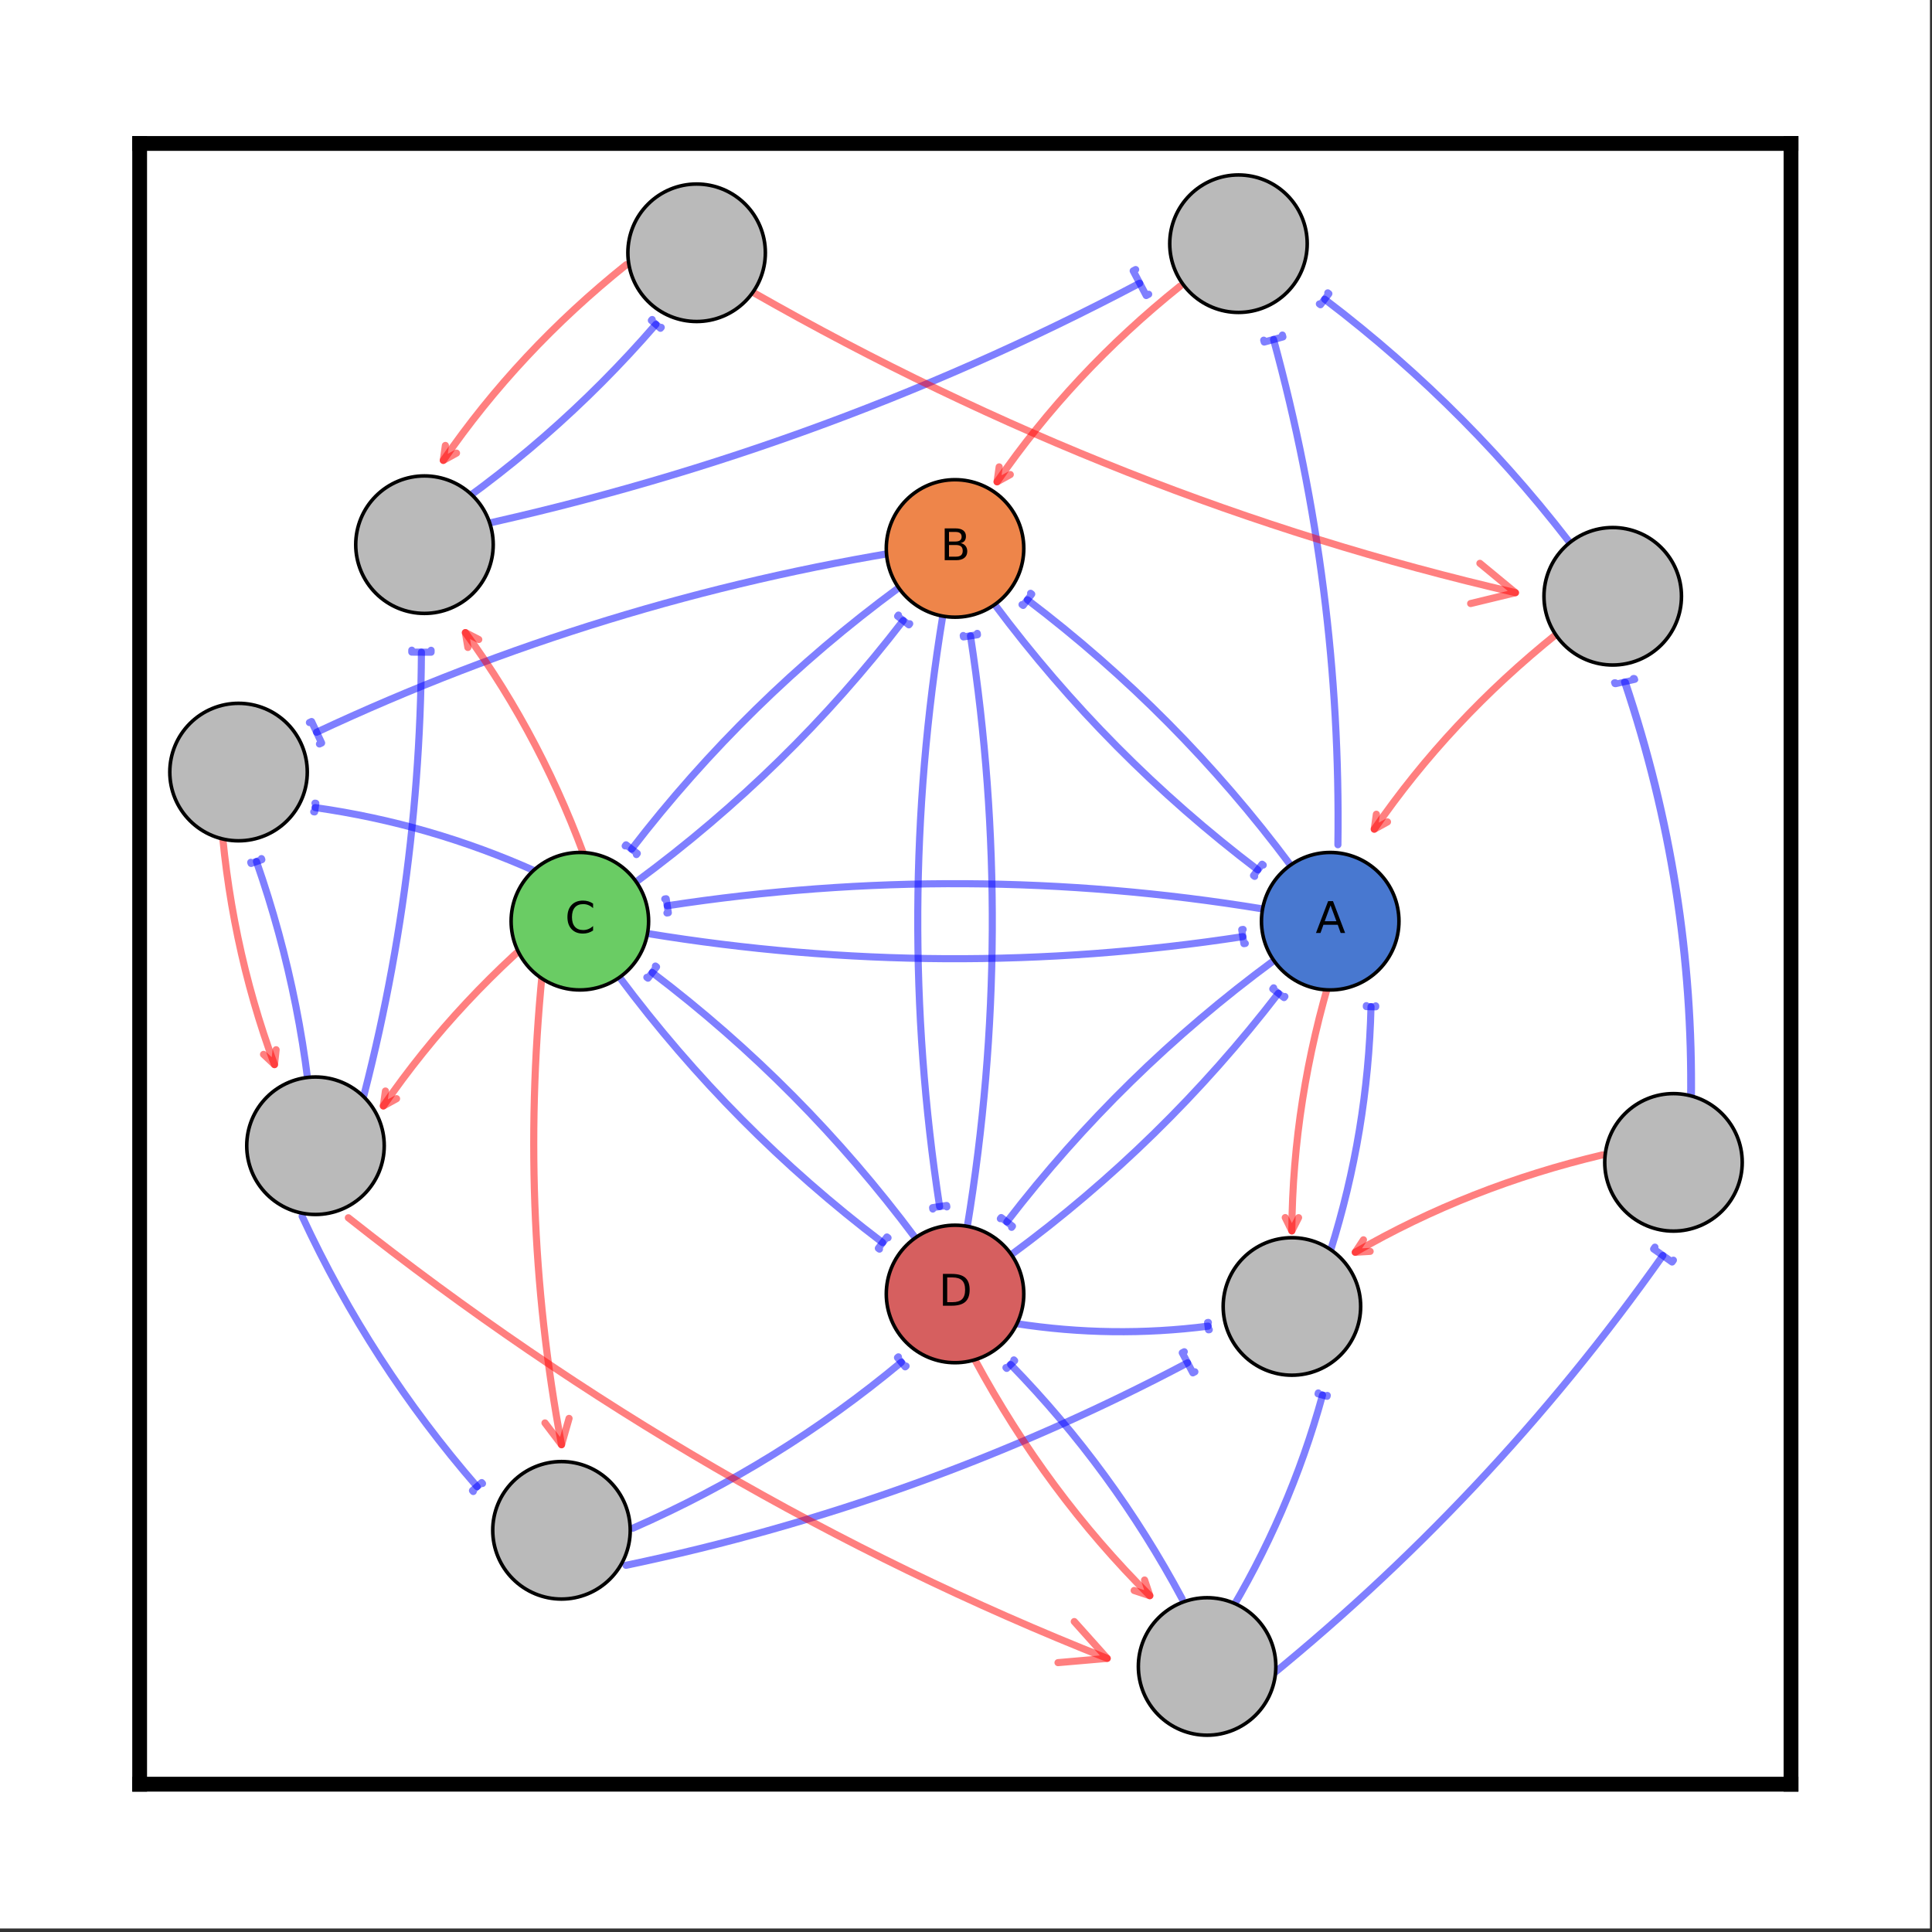 <?xml version="1.0" encoding="UTF-8" standalone="no"?>
<svg
   width="80pt"
   height="80pt"
   viewBox="0 0 80 80"
   version="1.1"
   id="svg39"
   sodipodi:docname="Embed_T4.svg"
   inkscape:version="1.3.2 (091e20ef0f, 2023-11-25, custom)"
   xmlns:inkscape="http://www.inkscape.org/namespaces/inkscape"
   xmlns:sodipodi="http://sodipodi.sourceforge.net/DTD/sodipodi-0.dtd"
   xmlns:xlink="http://www.w3.org/1999/xlink"
   xmlns="http://www.w3.org/2000/svg"
   xmlns:svg="http://www.w3.org/2000/svg"
   xmlns:rdf="http://www.w3.org/1999/02/22-rdf-syntax-ns#"
   xmlns:cc="http://creativecommons.org/ns#"
   xmlns:dc="http://purl.org/dc/elements/1.1/">
  <rect x="0" y="0" width="80" height="80" fill="#333333" stroke="none"/>
  <sodipodi:namedview
     id="namedview39"
     pagecolor="#ffffff"
     bordercolor="#000000"
     borderopacity="0.25"
     inkscape:showpageshadow="2"
     inkscape:pageopacity="0.0"
     inkscape:pagecheckerboard="0"
     inkscape:deskcolor="#d1d1d1"
     inkscape:document-units="pt"
     inkscape:zoom="3.425"
     inkscape:cx="31.240876"
     inkscape:cy="99.854015"
     inkscape:window-width="1920"
     inkscape:window-height="1008"
     inkscape:window-x="0"
     inkscape:window-y="0"
     inkscape:window-maximized="1"
     inkscape:current-layer="g50" />
  <defs
     id="defs1">
    <style
       type="text/css"
       id="style1">*{stroke-linejoin: round; stroke-linecap: butt}</style>
    <clipPath
       id="pbeba6508dd-3">
      <rect
         x="45"
         y="43.2"
         width="279"
         height="277.2"
         id="rect39-6" />
    </clipPath>
    <clipPath
       id="pbeba6508dd-3-2">
      <rect
         x="45"
         y="43.2"
         width="279"
         height="277.2"
         id="rect39-6-0" />
    </clipPath>
    <clipPath
       id="pbeba6508dd-3-5">
      <rect
         x="45"
         y="43.2"
         width="279"
         height="277.2"
         id="rect39-6-9" />
    </clipPath>
    <clipPath
       id="pbeba6508dd-3-7">
      <rect
         x="45"
         y="43.2"
         width="279"
         height="277.2"
         id="rect39-6-3" />
    </clipPath>
    <clipPath
       id="pbeba6508dd-3-9">
      <rect
         x="45"
         y="43.2"
         width="279"
         height="277.2"
         id="rect39-6-31" />
    </clipPath>
    <clipPath
       id="pbeba6508dd-3-8">
      <rect
         x="45"
         y="43.2"
         width="279"
         height="277.2"
         id="rect39-6-4" />
    </clipPath>
    <clipPath
       id="pbeba6508dd-3-6">
      <rect
         x="45"
         y="43.2"
         width="279"
         height="277.2"
         id="rect39-6-1" />
    </clipPath>
    <clipPath
       id="pbeba6508dd-3-20">
      <rect
         x="45"
         y="43.2"
         width="279"
         height="277.2"
         id="rect39-6-6" />
    </clipPath>
    <clipPath
       id="pbeba6508dd-3-4">
      <rect
         x="45"
         y="43.2"
         width="279"
         height="277.2"
         id="rect39-6-7" />
    </clipPath>
    <clipPath
       id="pbeba6508dd-3-74">
      <rect
         x="45"
         y="43.2"
         width="279"
         height="277.2"
         id="rect39-6-5" />
    </clipPath>
    <clipPath
       id="pbeba6508dd-8">
      <rect
         x="45"
         y="43.2"
         width="279"
         height="277.2"
         id="rect39-8" />
    </clipPath>
    <clipPath
       id="clipPath1">
      <rect
         x="45"
         y="43.2"
         width="279"
         height="277.2"
         id="rect1" />
    </clipPath>
    <clipPath
       id="pbeba6508dd-8-9">
      <rect
         x="45"
         y="43.2"
         width="279"
         height="277.2"
         id="rect39-8-2" />
    </clipPath>
    <clipPath
       id="clipPath1-0">
      <rect
         x="45"
         y="43.2"
         width="279"
         height="277.2"
         id="rect1-6" />
    </clipPath>
    <clipPath
       id="pbeba6508dd-8-6">
      <rect
         x="45"
         y="43.2"
         width="279"
         height="277.2"
         id="rect39-8-4" />
    </clipPath>
    <clipPath
       id="clipPath1-9">
      <rect
         x="45"
         y="43.2"
         width="279"
         height="277.2"
         id="rect1-5" />
    </clipPath>
    <clipPath
       id="pbeba6508dd-1">
      <rect
         x="45"
         y="43.2"
         width="279"
         height="277.2"
         id="rect39-7" />
    </clipPath>
    <clipPath
       id="clipPath1-2">
      <rect
         x="45"
         y="43.2"
         width="279"
         height="277.2"
         id="rect1-7" />
    </clipPath>
    <clipPath
       id="pbeba6508dd-0">
      <rect
         x="45"
         y="43.2"
         width="279"
         height="277.2"
         id="rect39-61" />
    </clipPath>
    <clipPath
       id="clipPath1-5">
      <rect
         x="45"
         y="43.2"
         width="279"
         height="277.2"
         id="rect1-9" />
    </clipPath>
    <clipPath
       id="pb7f9be0ad2">
      <rect
         x="25.92"
         y="25.92"
         width="308.16"
         height="308.16"
         id="rect39-93" />
    </clipPath>
    <clipPath
       id="clipPath1-7">
      <rect
         x="25.92"
         y="25.92"
         width="308.16"
         height="308.16"
         id="rect1-67" />
    </clipPath>
    <clipPath
       id="clipPath2">
      <rect
         x="25.92"
         y="25.92"
         width="308.16"
         height="308.16"
         id="rect2" />
    </clipPath>
    <clipPath
       id="clipPath3">
      <rect
         x="25.92"
         y="25.92"
         width="308.16"
         height="308.16"
         id="rect3" />
    </clipPath>
    <clipPath
       id="clipPath4">
      <rect
         x="25.92"
         y="25.92"
         width="308.16"
         height="308.16"
         id="rect4" />
    </clipPath>
    <clipPath
       id="clipPath5">
      <rect
         x="25.92"
         y="25.92"
         width="308.16"
         height="308.16"
         id="rect5" />
    </clipPath>
    <clipPath
       id="clipPath6">
      <rect
         x="25.92"
         y="25.92"
         width="308.16"
         height="308.16"
         id="rect6" />
    </clipPath>
    <clipPath
       id="clipPath7">
      <rect
         x="25.92"
         y="25.92"
         width="308.16"
         height="308.16"
         id="rect7" />
    </clipPath>
    <clipPath
       id="clipPath8">
      <rect
         x="25.92"
         y="25.92"
         width="308.16"
         height="308.16"
         id="rect8" />
    </clipPath>
    <clipPath
       id="clipPath9">
      <rect
         x="25.92"
         y="25.92"
         width="308.16"
         height="308.16"
         id="rect9" />
    </clipPath>
    <clipPath
       id="clipPath10">
      <rect
         x="25.92"
         y="25.92"
         width="308.16"
         height="308.16"
         id="rect10" />
    </clipPath>
    <clipPath
       id="clipPath11">
      <rect
         x="25.92"
         y="25.92"
         width="308.16"
         height="308.16"
         id="rect11" />
    </clipPath>
    <clipPath
       id="clipPath12">
      <rect
         x="25.92"
         y="25.92"
         width="308.16"
         height="308.16"
         id="rect12" />
    </clipPath>
    <clipPath
       id="clipPath13">
      <rect
         x="25.92"
         y="25.92"
         width="308.16"
         height="308.16"
         id="rect13" />
    </clipPath>
    <clipPath
       id="clipPath14">
      <rect
         x="25.92"
         y="25.92"
         width="308.16"
         height="308.16"
         id="rect14" />
    </clipPath>
    <clipPath
       id="clipPath15">
      <rect
         x="25.92"
         y="25.92"
         width="308.16"
         height="308.16"
         id="rect15" />
    </clipPath>
    <clipPath
       id="clipPath16">
      <rect
         x="25.92"
         y="25.92"
         width="308.16"
         height="308.16"
         id="rect16" />
    </clipPath>
    <clipPath
       id="clipPath17">
      <rect
         x="25.92"
         y="25.92"
         width="308.16"
         height="308.16"
         id="rect17" />
    </clipPath>
    <clipPath
       id="clipPath18">
      <rect
         x="25.92"
         y="25.92"
         width="308.16"
         height="308.16"
         id="rect18" />
    </clipPath>
    <clipPath
       id="clipPath19">
      <rect
         x="25.92"
         y="25.92"
         width="308.16"
         height="308.16"
         id="rect19" />
    </clipPath>
    <clipPath
       id="clipPath20">
      <rect
         x="25.92"
         y="25.92"
         width="308.16"
         height="308.16"
         id="rect20" />
    </clipPath>
    <clipPath
       id="clipPath21">
      <rect
         x="25.92"
         y="25.92"
         width="308.16"
         height="308.16"
         id="rect21" />
    </clipPath>
    <clipPath
       id="clipPath22">
      <rect
         x="25.92"
         y="25.92"
         width="308.16"
         height="308.16"
         id="rect22" />
    </clipPath>
    <clipPath
       id="clipPath23">
      <rect
         x="25.92"
         y="25.92"
         width="308.16"
         height="308.16"
         id="rect23" />
    </clipPath>
    <clipPath
       id="clipPath24">
      <rect
         x="25.92"
         y="25.92"
         width="308.16"
         height="308.16"
         id="rect24" />
    </clipPath>
    <clipPath
       id="clipPath25">
      <rect
         x="25.92"
         y="25.92"
         width="308.16"
         height="308.16"
         id="rect25" />
    </clipPath>
    <clipPath
       id="clipPath26">
      <rect
         x="25.92"
         y="25.92"
         width="308.16"
         height="308.16"
         id="rect26" />
    </clipPath>
    <clipPath
       id="clipPath27">
      <rect
         x="25.92"
         y="25.92"
         width="308.16"
         height="308.16"
         id="rect27" />
    </clipPath>
    <clipPath
       id="clipPath28">
      <rect
         x="25.92"
         y="25.92"
         width="308.16"
         height="308.16"
         id="rect28" />
    </clipPath>
    <clipPath
       id="clipPath29">
      <rect
         x="25.92"
         y="25.92"
         width="308.16"
         height="308.16"
         id="rect29" />
    </clipPath>
    <clipPath
       id="clipPath30">
      <rect
         x="25.92"
         y="25.92"
         width="308.16"
         height="308.16"
         id="rect30" />
    </clipPath>
    <clipPath
       id="clipPath31">
      <rect
         x="25.92"
         y="25.92"
         width="308.16"
         height="308.16"
         id="rect31" />
    </clipPath>
    <path
       id="path209"
       d="m 0,19.365 c 5.136,0 10.062,-2.04 13.693,-5.672 C 17.325,10.062 19.365,5.136 19.365,0 c 0,-5.136 -2.04,-10.062 -5.672,-13.693 C 10.062,-17.325 5.136,-19.365 0,-19.365 c -5.136,0 -10.062,2.04 -13.693,5.672 -3.631,3.631 -5.672,8.557 -5.672,13.693 0,5.136 2.04,10.062 5.672,13.693 3.631,3.631 8.557,5.672 13.693,5.672 z" />
    <path
       id="path215"
       d="M 2188,4044 1331,1722 h 1716 z m -357,622 h 716 L 4325,0 H 3669 L 3244,1197 H 1141 L 716,0 H 50 Z"
       transform="scale(0.016)" />
    <path
       id="path216"
       d="M 1259,2228 V 519 h 1013 q 509,0 754,211 246,211 246,645 0,438 -246,645 -245,208 -754,208 z m 0,1919 V 2741 h 935 q 462,0 688,173 227,174 227,530 0,353 -227,528 -226,175 -688,175 z m -631,519 h 1613 q 722,0 1112,-300 391,-300 391,-853 0,-429 -200,-682 -200,-253 -588,-315 466,-100 724,-418 258,-317 258,-792 0,-625 -425,-966 Q 3088,0 2303,0 H 628 Z"
       transform="scale(0.016)" />
    <path
       id="path217"
       d="m 4122,4306 v -665 q -319,297 -680,443 -361,147 -767,147 -800,0 -1225,-489 -425,-489 -425,-1414 0,-922 425,-1411 425,-489 1225,-489 406,0 767,147 361,147 680,444 V 359 Q 3791,134 3420,21 3050,-91 2638,-91 1578,-91 968,557 359,1206 359,2328 q 0,1125 609,1773 610,649 1670,649 418,0 788,-111 371,-111 696,-333 z"
       transform="scale(0.016)" />
    <path
       id="path218"
       d="M 1259,4147 V 519 h 763 q 966,0 1414,437 448,438 448,1382 0,937 -448,1373 -448,436 -1414,436 z m -631,519 h 1297 q 1356,0 1990,-564 635,-564 635,-1764 Q 4550,1131 3912,565 3275,0 1925,0 H 628 Z"
       transform="scale(0.016)" />
    <clipPath
       id="pb7f9be0ad2-4">
      <rect
         x="25.92"
         y="25.92"
         width="308.16"
         height="308.16"
         id="rect39-93-8" />
    </clipPath>
    <clipPath
       id="clipPath1-1">
      <rect
         x="25.92"
         y="25.92"
         width="308.16"
         height="308.16"
         id="rect1-2" />
    </clipPath>
    <clipPath
       id="pb7f9be0ad2-4-5">
      <rect
         x="25.92"
         y="25.92"
         width="308.16"
         height="308.16"
         id="rect39-93-8-9" />
    </clipPath>
    <clipPath
       id="clipPath1-8">
      <rect
         x="25.92"
         y="25.92"
         width="308.16"
         height="308.16"
         id="rect1-4" />
    </clipPath>
    <clipPath
       id="pb7f9be0ad2-4-6">
      <rect
         x="25.92"
         y="25.92"
         width="308.16"
         height="308.16"
         id="rect39-93-8-2" />
    </clipPath>
    <clipPath
       id="clipPath1-17">
      <rect
         x="25.92"
         y="25.92"
         width="308.16"
         height="308.16"
         id="rect1-8" />
    </clipPath>
    <clipPath
       id="pbeba6508dd-1-6">
      <rect
         x="45"
         y="43.2"
         width="279"
         height="277.2"
         id="rect39-7-4" />
    </clipPath>
    <clipPath
       id="clipPath1-3">
      <rect
         x="45"
         y="43.2"
         width="279"
         height="277.2"
         id="rect1-3" />
    </clipPath>
    <clipPath
       id="pbeba6508dd-1-6-4">
      <rect
         x="45"
         y="43.2"
         width="279"
         height="277.2"
         id="rect39-7-4-8" />
    </clipPath>
    <clipPath
       id="clipPath1-88">
      <rect
         x="45"
         y="43.2"
         width="279"
         height="277.2"
         id="rect1-97" />
    </clipPath>
    <clipPath
       id="pbeba6508dd-1-6-4-0">
      <rect
         x="45"
         y="43.2"
         width="279"
         height="277.2"
         id="rect39-7-4-8-3" />
    </clipPath>
    <clipPath
       id="clipPath1-09">
      <rect
         x="45"
         y="43.2"
         width="279"
         height="277.2"
         id="rect1-25" />
    </clipPath>
    <clipPath
       id="pbeba6508dd-1-6-4-0-4">
      <rect
         x="45"
         y="43.2"
         width="279"
         height="277.2"
         id="rect39-7-4-8-3-6" />
    </clipPath>
    <clipPath
       id="clipPath1-92">
      <rect
         x="45"
         y="43.2"
         width="279"
         height="277.2"
         id="rect1-24" />
    </clipPath>
    <clipPath
       id="pb7f9be0ad2-4-5-8">
      <rect
         x="25.92"
         y="25.92"
         width="308.16"
         height="308.16"
         id="rect39-93-8-9-1" />
    </clipPath>
    <clipPath
       id="clipPath1-28">
      <rect
         x="25.92"
         y="25.92"
         width="308.16"
         height="308.16"
         id="rect1-93" />
    </clipPath>
    <clipPath
       id="pb7f9be0ad2-4-5-2">
      <rect
         x="25.92"
         y="25.92"
         width="308.16"
         height="308.16"
         id="rect39-93-8-9-5" />
    </clipPath>
    <clipPath
       id="clipPath1-86">
      <rect
         x="25.92"
         y="25.92"
         width="308.16"
         height="308.16"
         id="rect1-28" />
    </clipPath>
    <clipPath
       id="pb7f9be0ad2-4-5-4">
      <rect
         x="25.92"
         y="25.92"
         width="308.16"
         height="308.16"
         id="rect39-93-8-9-0" />
    </clipPath>
    <clipPath
       id="clipPath1-39">
      <rect
         x="25.92"
         y="25.92"
         width="308.16"
         height="308.16"
         id="rect1-1" />
    </clipPath>
    <clipPath
       id="pb7f9be0ad2-4-5-5">
      <rect
         x="25.92"
         y="25.92"
         width="308.16"
         height="308.16"
         id="rect39-93-8-9-6" />
    </clipPath>
    <clipPath
       id="clipPath1-98">
      <rect
         x="25.92"
         y="25.92"
         width="308.16"
         height="308.16"
         id="rect1-72" />
    </clipPath>
    <clipPath
       id="pbeba6508dd-1-6-4-0-4-0">
      <rect
         x="45"
         y="43.2"
         width="279"
         height="277.2"
         id="rect39-7-4-8-3-6-7" />
    </clipPath>
    <clipPath
       id="clipPath1-58">
      <rect
         x="45"
         y="43.2"
         width="279"
         height="277.2"
         id="rect1-70" />
    </clipPath>
    <clipPath
       id="pbeba6508dd-1-6-4-0-2">
      <rect
         x="45"
         y="43.2"
         width="279"
         height="277.2"
         id="rect39-7-4-8-3-9" />
    </clipPath>
    <clipPath
       id="clipPath1-6">
      <rect
         x="45"
         y="43.2"
         width="279"
         height="277.2"
         id="rect1-10" />
    </clipPath>
    <clipPath
       id="pbeba6508dd-1-6-4-0-2-0">
      <rect
         x="45"
         y="43.2"
         width="279"
         height="277.2"
         id="rect39-7-4-8-3-9-5" />
    </clipPath>
    <clipPath
       id="clipPath1-52">
      <rect
         x="45"
         y="43.2"
         width="279"
         height="277.2"
         id="rect1-90" />
    </clipPath>
    <clipPath
       id="pbeba6508dd-1-6-4-0-2-04">
      <rect
         x="45"
         y="43.2"
         width="279"
         height="277.2"
         id="rect39-7-4-8-3-9-0" />
    </clipPath>
    <clipPath
       id="clipPath1-91">
      <rect
         x="45"
         y="43.2"
         width="279"
         height="277.2"
         id="rect1-96" />
    </clipPath>
    <clipPath
       id="pbeba6508dd-1-6-4-0-2-9">
      <rect
         x="45"
         y="43.2"
         width="279"
         height="277.2"
         id="rect39-7-4-8-3-9-3" />
    </clipPath>
    <clipPath
       id="clipPath1-60">
      <rect
         x="45"
         y="43.2"
         width="279"
         height="277.2"
         id="rect1-50" />
    </clipPath>
    <clipPath
       id="pbeba6508dd-1-6-4-0-4-0-7">
      <rect
         x="45"
         y="43.2"
         width="279"
         height="277.2"
         id="rect39-7-4-8-3-6-7-4" />
    </clipPath>
    <clipPath
       id="clipPath1-31">
      <rect
         x="45"
         y="43.2"
         width="279"
         height="277.2"
         id="rect1-46" />
    </clipPath>
    <clipPath
       id="pbeba6508dd-0-6">
      <rect
         x="45"
         y="43.2"
         width="279"
         height="277.2"
         id="rect39-61-4" />
    </clipPath>
    <clipPath
       id="clipPath1-12">
      <rect
         x="45"
         y="43.2"
         width="279"
         height="277.2"
         id="rect1-88" />
    </clipPath>
    <clipPath
       id="pbeba6508dd-1-6-4-0-4-0-8">
      <rect
         x="45"
         y="43.2"
         width="279"
         height="277.2"
         id="rect39-7-4-8-3-6-7-6" />
    </clipPath>
    <clipPath
       id="clipPath1-83">
      <rect
         x="45"
         y="43.2"
         width="279"
         height="277.2"
         id="rect1-83" />
    </clipPath>
    <clipPath
       id="pbeba6508dd-1-6-4-0-4-0-8-3">
      <rect
         x="45"
         y="43.2"
         width="279"
         height="277.2"
         id="rect39-7-4-8-3-6-7-6-3" />
    </clipPath>
    <clipPath
       id="clipPath1-37">
      <rect
         x="45"
         y="43.2"
         width="279"
         height="277.2"
         id="rect1-32" />
    </clipPath>
    <clipPath
       id="pb7f9be0ad2-5">
      <rect
         x="25.92"
         y="25.92"
         width="308.16"
         height="308.16"
         id="rect39-93-87" />
    </clipPath>
    <clipPath
       id="clipPath1-96">
      <rect
         x="25.92"
         y="25.92"
         width="308.16"
         height="308.16"
         id="rect1-0" />
    </clipPath>
    <clipPath
       id="pbeba6508dd-1-6-4-0-4-0-3">
      <rect
         x="45"
         y="43.2"
         width="279"
         height="277.2"
         id="rect39-7-4-8-3-6-7-0" />
    </clipPath>
    <clipPath
       id="clipPath1-178">
      <rect
         x="45"
         y="43.2"
         width="279"
         height="277.2"
         id="rect1-91" />
    </clipPath>
    <clipPath
       id="pb7f9be0ad2-4-5-5-4">
      <rect
         x="25.92"
         y="25.92"
         width="308.16"
         height="308.16"
         id="rect39-93-8-9-6-9" />
    </clipPath>
    <clipPath
       id="clipPath1-94">
      <rect
         x="25.92"
         y="25.92"
         width="308.16"
         height="308.16"
         id="rect1-59" />
    </clipPath>
    <clipPath
       id="pb7f9be0ad2-4-5-5-2">
      <rect
         x="25.92"
         y="25.92"
         width="308.16"
         height="308.16"
         id="rect39-93-8-9-6-0" />
    </clipPath>
    <clipPath
       id="clipPath1-19">
      <rect
         x="25.92"
         y="25.92"
         width="308.16"
         height="308.16"
         id="rect1-62" />
    </clipPath>
    <clipPath
       id="pb7f9be0ad2-4-5-5-2-4">
      <rect
         x="25.92"
         y="25.92"
         width="308.16"
         height="308.16"
         id="rect39-93-8-9-6-0-8" />
    </clipPath>
    <clipPath
       id="clipPath1-582">
      <rect
         x="25.92"
         y="25.92"
         width="308.16"
         height="308.16"
         id="rect1-60" />
    </clipPath>
    <clipPath
       id="pbeba6508dd-1-6-4-0-2-7">
      <rect
         x="45"
         y="43.2"
         width="279"
         height="277.2"
         id="rect39-7-4-8-3-9-2" />
    </clipPath>
    <clipPath
       id="clipPath1-64">
      <rect
         x="45"
         y="43.2"
         width="279"
         height="277.2"
         id="rect1-52" />
    </clipPath>
    <clipPath
       id="pbeba6508dd-1-6-4-9">
      <rect
         x="45"
         y="43.2"
         width="279"
         height="277.2"
         id="rect39-7-4-8-9" />
    </clipPath>
    <clipPath
       id="clipPath1-4">
      <rect
         x="45"
         y="43.2"
         width="279"
         height="277.2"
         id="rect1-51" />
    </clipPath>
  </defs>
  <defs
     id="defs39">
    <clipPath
       id="pbeba6508dd">
      <rect
         x="45"
         y="43.2"
         width="279"
         height="277.2"
         id="rect39" />
    </clipPath>
  </defs>
  <g
     inkscape:groupmode="layer"
     id="layer2"
     inkscape:label="Base">
    <g
       id="g50"
       transform="matrix(0.222,0,0,0.222,-4.833,-66.333)">
      <g
         id="g49">
        <g
           id="patch_1"
           style="stroke-linecap:butt;stroke-linejoin:round"
           transform="translate(21.75,298.5)">
          <path
             d="M 0,360 H 360 V 0 H 0 Z"
             style="fill:#ffffff;stroke-linecap:butt;stroke-linejoin:round"
             id="path1" />
        </g>
      </g>
      <g
         id="patch_15"
         style="stroke-linecap:butt;stroke-linejoin:round"
         transform="matrix(1.104,0,0,1.104,-1.863,277.866)">
        <path
           d="M 45,320.4 V 43.2"
           style="fill:none;stroke:#000000;stroke-width:2.5;stroke-linecap:square;stroke-linejoin:miter"
           id="path29" />
      </g>
      <g
         id="patch_16"
         style="stroke-linecap:butt;stroke-linejoin:round"
         transform="matrix(1.104,0,0,1.104,-1.863,277.866)">
        <path
           d="M 324,320.4 V 43.2"
           style="fill:none;stroke:#000000;stroke-width:2.5;stroke-linecap:square;stroke-linejoin:miter"
           id="path30" />
      </g>
      <g
         id="patch_17"
         style="stroke-linecap:butt;stroke-linejoin:round"
         transform="matrix(1.104,0,0,1.104,-1.863,277.866)">
        <path
           d="M 45,320.4 H 324"
           style="fill:none;stroke:#000000;stroke-width:2.5;stroke-linecap:square;stroke-linejoin:miter"
           id="path31" />
      </g>
      <g
         id="patch_18"
         style="stroke-linecap:butt;stroke-linejoin:round"
         transform="matrix(1.104,0,0,1.104,-1.863,277.866)">
        <path
           d="M 45,43.2 H 324"
           style="fill:none;stroke:#000000;stroke-width:2.5;stroke-linecap:square;stroke-linejoin:miter"
           id="path32" />
      </g>
    </g>
  </g>
  <g
     inkscape:groupmode="layer"
     id="layer1"
     inkscape:label="Embed"
     transform="translate(54.596,40.574)">
    <g
       id="figure_1-13-9-5"
       transform="matrix(0.05,-0.078,0.078,0.05,-35.723,8.002)"
       style="stroke-width:3.175;stroke-linecap:butt;stroke-linejoin:round;stroke-dasharray:none">
      <g
         id="axes_1-9-3-7"
         style="stroke-width:3.175;stroke-linecap:butt;stroke-linejoin:round;stroke-dasharray:none">
        <g
           id="patch_4-8-9-4"
           style="stroke-width:3.175;stroke-linecap:butt;stroke-linejoin:round;stroke-dasharray:none"
           transform="translate(-81.992,-252.201)">
          <path
             d="M 164.13,74.372 Q 114.623,110.681 79.08,157.823"
             clip-path="url(#pb7f9be0ad2-4-6)"
             style="fill:none;stroke:#ff0000;stroke-width:3.175;stroke-linecap:round;stroke-linejoin:round;stroke-dasharray:none;stroke-opacity:0.5"
             id="path5-70-0-1" />
          <path
             d="m 85.088,154.838 -6.008,2.985 1.217,-6.597"
             clip-path="url(#pb7f9be0ad2-4-6)"
             style="fill:none;stroke:#ff0000;stroke-width:3.175;stroke-linecap:round;stroke-linejoin:round;stroke-dasharray:none;stroke-opacity:0.5"
             id="path6-4-8-8" />
        </g>
        <g
           id="matplotlib.axis_1-02-8-5"
           style="stroke-width:3.175;stroke-linecap:butt;stroke-linejoin:round;stroke-dasharray:none">
          <g
             id="xtick_1-94-5-9"
             style="stroke-width:3.175;stroke-linecap:butt;stroke-linejoin:round;stroke-dasharray:none" />
          <g
             id="xtick_2-3-0-7"
             style="stroke-width:3.175;stroke-linecap:butt;stroke-linejoin:round;stroke-dasharray:none" />
          <g
             id="xtick_3-517-9-5"
             style="stroke-width:3.175;stroke-linecap:butt;stroke-linejoin:round;stroke-dasharray:none" />
        </g>
        <g
           id="matplotlib.axis_2-43-6-3"
           style="stroke-width:3.175;stroke-linecap:butt;stroke-linejoin:round;stroke-dasharray:none">
          <g
             id="ytick_1-14-3-8"
             style="stroke-width:3.175;stroke-linecap:butt;stroke-linejoin:round;stroke-dasharray:none" />
          <g
             id="ytick_2-6-8-8"
             style="stroke-width:3.175;stroke-linecap:butt;stroke-linejoin:round;stroke-dasharray:none" />
          <g
             id="ytick_3-9-5-3"
             style="stroke-width:3.175;stroke-linecap:butt;stroke-linejoin:round;stroke-dasharray:none" />
          <g
             id="ytick_4-42-6-1"
             style="stroke-width:3.175;stroke-linecap:butt;stroke-linejoin:round;stroke-dasharray:none" />
          <g
             id="ytick_5-2-1-8"
             style="stroke-width:3.175;stroke-linecap:butt;stroke-linejoin:round;stroke-dasharray:none" />
        </g>
      </g>
    </g>
    <g
       id="figure_1-13"
       transform="matrix(0.085,0.036,-0.036,0.085,-1.629,19.407)"
       style="stroke-width:3.175;stroke-linecap:butt;stroke-linejoin:round;stroke-dasharray:none">
      <g
         id="axes_1-9"
         style="stroke-width:3.175;stroke-linecap:butt;stroke-linejoin:round;stroke-dasharray:none">
        <g
           id="patch_4-8"
           style="stroke-width:3.175;stroke-linecap:butt;stroke-linejoin:round;stroke-dasharray:none"
           transform="translate(-81.992,-252.201)">
          <path
             d="M 164.13,74.372 Q 114.623,110.681 79.08,157.823"
             clip-path="url(#pb7f9be0ad2)"
             style="fill:none;stroke:#ff0000;stroke-width:3.175;stroke-linecap:round;stroke-linejoin:round;stroke-dasharray:none;stroke-opacity:0.5"
             id="path5-70" />
          <path
             d="m 85.088,154.838 -6.008,2.985 1.217,-6.597"
             clip-path="url(#pb7f9be0ad2)"
             style="fill:none;stroke:#ff0000;stroke-width:3.175;stroke-linecap:round;stroke-linejoin:round;stroke-dasharray:none;stroke-opacity:0.5"
             id="path6-4" />
        </g>
        <g
           id="matplotlib.axis_1-02"
           style="stroke-width:3.175;stroke-linecap:butt;stroke-linejoin:round;stroke-dasharray:none">
          <g
             id="xtick_1-94"
             style="stroke-width:3.175;stroke-linecap:butt;stroke-linejoin:round;stroke-dasharray:none" />
          <g
             id="xtick_2-3"
             style="stroke-width:3.175;stroke-linecap:butt;stroke-linejoin:round;stroke-dasharray:none" />
          <g
             id="xtick_3-517"
             style="stroke-width:3.175;stroke-linecap:butt;stroke-linejoin:round;stroke-dasharray:none" />
        </g>
        <g
           id="matplotlib.axis_2-43"
           style="stroke-width:3.175;stroke-linecap:butt;stroke-linejoin:round;stroke-dasharray:none">
          <g
             id="ytick_1-14"
             style="stroke-width:3.175;stroke-linecap:butt;stroke-linejoin:round;stroke-dasharray:none" />
          <g
             id="ytick_2-6"
             style="stroke-width:3.175;stroke-linecap:butt;stroke-linejoin:round;stroke-dasharray:none" />
          <g
             id="ytick_3-9"
             style="stroke-width:3.175;stroke-linecap:butt;stroke-linejoin:round;stroke-dasharray:none" />
          <g
             id="ytick_4-42"
             style="stroke-width:3.175;stroke-linecap:butt;stroke-linejoin:round;stroke-dasharray:none" />
          <g
             id="ytick_5-2"
             style="stroke-width:3.175;stroke-linecap:butt;stroke-linejoin:round;stroke-dasharray:none" />
        </g>
      </g>
    </g>
    <g
       id="figure_1-13-4"
       transform="matrix(0.074,-0.055,0.055,0.074,4.302,17.221)"
       style="stroke-width:3.175;stroke-linecap:butt;stroke-linejoin:round;stroke-dasharray:none">
      <g
         id="axes_1-9-1"
         style="stroke-width:3.175;stroke-linecap:butt;stroke-linejoin:round;stroke-dasharray:none">
        <g
           id="patch_4-8-0"
           style="stroke-width:3.175;stroke-linecap:butt;stroke-linejoin:round;stroke-dasharray:none"
           transform="translate(-81.992,-252.201)">
          <path
             d="M 164.13,74.372 Q 114.623,110.681 79.08,157.823"
             clip-path="url(#pb7f9be0ad2-5)"
             style="fill:none;stroke:#ff0000;stroke-width:3.175;stroke-linecap:round;stroke-linejoin:round;stroke-dasharray:none;stroke-opacity:0.5"
             id="path5-70-4" />
          <path
             d="m 85.088,154.838 -6.008,2.985 1.217,-6.597"
             clip-path="url(#pb7f9be0ad2-5)"
             style="fill:none;stroke:#ff0000;stroke-width:3.175;stroke-linecap:round;stroke-linejoin:round;stroke-dasharray:none;stroke-opacity:0.5"
             id="path6-4-87" />
        </g>
        <g
           id="matplotlib.axis_1-02-0"
           style="stroke-width:3.175;stroke-linecap:butt;stroke-linejoin:round;stroke-dasharray:none">
          <g
             id="xtick_1-94-8"
             style="stroke-width:3.175;stroke-linecap:butt;stroke-linejoin:round;stroke-dasharray:none" />
          <g
             id="xtick_2-3-6"
             style="stroke-width:3.175;stroke-linecap:butt;stroke-linejoin:round;stroke-dasharray:none" />
          <g
             id="xtick_3-517-2"
             style="stroke-width:3.175;stroke-linecap:butt;stroke-linejoin:round;stroke-dasharray:none" />
        </g>
        <g
           id="matplotlib.axis_2-43-4"
           style="stroke-width:3.175;stroke-linecap:butt;stroke-linejoin:round;stroke-dasharray:none">
          <g
             id="ytick_1-14-7"
             style="stroke-width:3.175;stroke-linecap:butt;stroke-linejoin:round;stroke-dasharray:none" />
          <g
             id="ytick_2-6-9"
             style="stroke-width:3.175;stroke-linecap:butt;stroke-linejoin:round;stroke-dasharray:none" />
          <g
             id="ytick_3-9-3"
             style="stroke-width:3.175;stroke-linecap:butt;stroke-linejoin:round;stroke-dasharray:none" />
          <g
             id="ytick_4-42-9"
             style="stroke-width:3.175;stroke-linecap:butt;stroke-linejoin:round;stroke-dasharray:none" />
          <g
             id="ytick_5-2-2"
             style="stroke-width:3.175;stroke-linecap:butt;stroke-linejoin:round;stroke-dasharray:none" />
        </g>
      </g>
    </g>
    <g
       id="figure_1-13-9"
       transform="matrix(0.093,-0.004,0.004,0.093,-35.592,-12.745)"
       style="stroke-width:3.175;stroke-linecap:butt;stroke-linejoin:round;stroke-dasharray:none">
      <g
         id="axes_1-9-3"
         style="stroke-width:3.175;stroke-linecap:butt;stroke-linejoin:round;stroke-dasharray:none">
        <g
           id="patch_4-8-9"
           style="stroke-width:3.175;stroke-linecap:butt;stroke-linejoin:round;stroke-dasharray:none"
           transform="translate(-81.992,-252.201)">
          <path
             d="M 164.13,74.372 Q 114.623,110.681 79.08,157.823"
             clip-path="url(#pb7f9be0ad2-4)"
             style="fill:none;stroke:#ff0000;stroke-width:3.175;stroke-linecap:round;stroke-linejoin:round;stroke-dasharray:none;stroke-opacity:0.5"
             id="path5-70-0" />
          <path
             d="m 85.088,154.838 -6.008,2.985 1.217,-6.597"
             clip-path="url(#pb7f9be0ad2-4)"
             style="fill:none;stroke:#ff0000;stroke-width:3.175;stroke-linecap:round;stroke-linejoin:round;stroke-dasharray:none;stroke-opacity:0.5"
             id="path6-4-8" />
        </g>
        <g
           id="matplotlib.axis_1-02-8"
           style="stroke-width:3.175;stroke-linecap:butt;stroke-linejoin:round;stroke-dasharray:none">
          <g
             id="xtick_1-94-5"
             style="stroke-width:3.175;stroke-linecap:butt;stroke-linejoin:round;stroke-dasharray:none" />
          <g
             id="xtick_2-3-0"
             style="stroke-width:3.175;stroke-linecap:butt;stroke-linejoin:round;stroke-dasharray:none" />
          <g
             id="xtick_3-517-9"
             style="stroke-width:3.175;stroke-linecap:butt;stroke-linejoin:round;stroke-dasharray:none" />
        </g>
        <g
           id="matplotlib.axis_2-43-6"
           style="stroke-width:3.175;stroke-linecap:butt;stroke-linejoin:round;stroke-dasharray:none">
          <g
             id="ytick_1-14-3"
             style="stroke-width:3.175;stroke-linecap:butt;stroke-linejoin:round;stroke-dasharray:none" />
          <g
             id="ytick_2-6-8"
             style="stroke-width:3.175;stroke-linecap:butt;stroke-linejoin:round;stroke-dasharray:none" />
          <g
             id="ytick_3-9-5"
             style="stroke-width:3.175;stroke-linecap:butt;stroke-linejoin:round;stroke-dasharray:none" />
          <g
             id="ytick_4-42-6"
             style="stroke-width:3.175;stroke-linecap:butt;stroke-linejoin:round;stroke-dasharray:none" />
          <g
             id="ytick_5-2-1"
             style="stroke-width:3.175;stroke-linecap:butt;stroke-linejoin:round;stroke-dasharray:none" />
        </g>
      </g>
    </g>
    <g
       id="figure_1-13-9-8"
       transform="matrix(0.093,-0.004,0.004,0.093,-12.661,-11.857)"
       style="stroke-width:3.175;stroke-linecap:butt;stroke-linejoin:round;stroke-dasharray:none">
      <g
         id="axes_1-9-3-1"
         style="stroke-width:3.175;stroke-linecap:butt;stroke-linejoin:round;stroke-dasharray:none">
        <g
           id="patch_4-8-9-0"
           style="stroke-width:3.175;stroke-linecap:butt;stroke-linejoin:round;stroke-dasharray:none"
           transform="translate(-81.992,-252.201)">
          <path
             d="M 164.13,74.372 Q 114.623,110.681 79.08,157.823"
             clip-path="url(#pb7f9be0ad2-4-5)"
             style="fill:none;stroke:#ff0000;stroke-width:3.175;stroke-linecap:round;stroke-linejoin:round;stroke-dasharray:none;stroke-opacity:0.5"
             id="path5-70-0-3" />
          <path
             d="m 85.088,154.838 -6.008,2.985 1.217,-6.597"
             clip-path="url(#pb7f9be0ad2-4-5)"
             style="fill:none;stroke:#ff0000;stroke-width:3.175;stroke-linecap:round;stroke-linejoin:round;stroke-dasharray:none;stroke-opacity:0.5"
             id="path6-4-8-0" />
        </g>
        <g
           id="matplotlib.axis_1-02-8-4"
           style="stroke-width:3.175;stroke-linecap:butt;stroke-linejoin:round;stroke-dasharray:none">
          <g
             id="xtick_1-94-5-4"
             style="stroke-width:3.175;stroke-linecap:butt;stroke-linejoin:round;stroke-dasharray:none" />
          <g
             id="xtick_2-3-0-4"
             style="stroke-width:3.175;stroke-linecap:butt;stroke-linejoin:round;stroke-dasharray:none" />
          <g
             id="xtick_3-517-9-4"
             style="stroke-width:3.175;stroke-linecap:butt;stroke-linejoin:round;stroke-dasharray:none" />
        </g>
        <g
           id="matplotlib.axis_2-43-6-7"
           style="stroke-width:3.175;stroke-linecap:butt;stroke-linejoin:round;stroke-dasharray:none">
          <g
             id="ytick_1-14-3-6"
             style="stroke-width:3.175;stroke-linecap:butt;stroke-linejoin:round;stroke-dasharray:none" />
          <g
             id="ytick_2-6-8-3"
             style="stroke-width:3.175;stroke-linecap:butt;stroke-linejoin:round;stroke-dasharray:none" />
          <g
             id="ytick_3-9-5-1"
             style="stroke-width:3.175;stroke-linecap:butt;stroke-linejoin:round;stroke-dasharray:none" />
          <g
             id="ytick_4-42-6-7"
             style="stroke-width:3.175;stroke-linecap:butt;stroke-linejoin:round;stroke-dasharray:none" />
          <g
             id="ytick_5-2-1-5"
             style="stroke-width:3.175;stroke-linecap:butt;stroke-linejoin:round;stroke-dasharray:none" />
        </g>
      </g>
    </g>
    <g
       id="figure_1-13-9-8-6"
       transform="matrix(0.093,-0.004,0.004,0.093,-38.074,13.987)"
       style="stroke-width:3.175;stroke-linecap:butt;stroke-linejoin:round;stroke-dasharray:none">
      <g
         id="axes_1-9-3-1-8"
         style="stroke-width:3.175;stroke-linecap:butt;stroke-linejoin:round;stroke-dasharray:none">
        <g
           id="patch_4-8-9-0-0"
           style="stroke-width:3.175;stroke-linecap:butt;stroke-linejoin:round;stroke-dasharray:none"
           transform="translate(-81.992,-252.201)">
          <path
             d="M 164.13,74.372 Q 114.623,110.681 79.08,157.823"
             clip-path="url(#pb7f9be0ad2-4-5-8)"
             style="fill:none;stroke:#ff0000;stroke-width:3.175;stroke-linecap:round;stroke-linejoin:round;stroke-dasharray:none;stroke-opacity:0.5"
             id="path5-70-0-3-2" />
          <path
             d="m 85.088,154.838 -6.008,2.985 1.217,-6.597"
             clip-path="url(#pb7f9be0ad2-4-5-8)"
             style="fill:none;stroke:#ff0000;stroke-width:3.175;stroke-linecap:round;stroke-linejoin:round;stroke-dasharray:none;stroke-opacity:0.5"
             id="path6-4-8-0-1" />
        </g>
        <g
           id="matplotlib.axis_1-02-8-4-0"
           style="stroke-width:3.175;stroke-linecap:butt;stroke-linejoin:round;stroke-dasharray:none">
          <g
             id="xtick_1-94-5-4-5"
             style="stroke-width:3.175;stroke-linecap:butt;stroke-linejoin:round;stroke-dasharray:none" />
          <g
             id="xtick_2-3-0-4-1"
             style="stroke-width:3.175;stroke-linecap:butt;stroke-linejoin:round;stroke-dasharray:none" />
          <g
             id="xtick_3-517-9-4-1"
             style="stroke-width:3.175;stroke-linecap:butt;stroke-linejoin:round;stroke-dasharray:none" />
        </g>
        <g
           id="matplotlib.axis_2-43-6-7-0"
           style="stroke-width:3.175;stroke-linecap:butt;stroke-linejoin:round;stroke-dasharray:none">
          <g
             id="ytick_1-14-3-6-8"
             style="stroke-width:3.175;stroke-linecap:butt;stroke-linejoin:round;stroke-dasharray:none" />
          <g
             id="ytick_2-6-8-3-5"
             style="stroke-width:3.175;stroke-linecap:butt;stroke-linejoin:round;stroke-dasharray:none" />
          <g
             id="ytick_3-9-5-1-0"
             style="stroke-width:3.175;stroke-linecap:butt;stroke-linejoin:round;stroke-dasharray:none" />
          <g
             id="ytick_4-42-6-7-6"
             style="stroke-width:3.175;stroke-linecap:butt;stroke-linejoin:round;stroke-dasharray:none" />
          <g
             id="ytick_5-2-1-5-4"
             style="stroke-width:3.175;stroke-linecap:butt;stroke-linejoin:round;stroke-dasharray:none" />
        </g>
      </g>
    </g>
    <g
       id="patch_11-4"
       style="stroke-width:3.912;stroke-linecap:butt;stroke-linejoin:round;stroke-dasharray:none"
       transform="matrix(0.054,-0.053,0.053,0.054,-27.868,8.331)">
      <path
         d="m 90.009,197.609 q 31.809,42.638 74.096,74.73"
         clip-path="url(#pbeba6508dd-0)"
         style="fill:none;stroke:#0000ff;stroke-width:3.912;stroke-linecap:round;stroke-linejoin:round;stroke-dasharray:none;stroke-opacity:0.5"
         id="path19-9" />
      <path
         d="m 163.215,274.174 -0.319,-0.242 2.418,-3.186 0.319,0.242"
         clip-path="url(#pbeba6508dd-0)"
         style="fill:none;stroke:#0000ff;stroke-width:3.912;stroke-linecap:round;stroke-linejoin:round;stroke-dasharray:none;stroke-opacity:0.5"
         id="path20-0" />
    </g>
    <g
       id="patch_11-2"
       style="stroke-width:2.373;stroke-linecap:butt;stroke-linejoin:round;stroke-dasharray:none"
       transform="matrix(0.028,-0.121,0.121,0.028,-54.822,28.064)">
      <path
         d="m 90.009,197.609 q 31.809,42.638 74.096,74.73"
         clip-path="url(#pbeba6508dd-1)"
         style="fill:none;stroke:#0000ff;stroke-width:2.373;stroke-linecap:round;stroke-linejoin:round;stroke-dasharray:none;stroke-opacity:0.5"
         id="path19-2" />
      <path
         d="m 163.215,274.174 -0.319,-0.242 2.418,-3.186 0.319,0.242"
         clip-path="url(#pbeba6508dd-1)"
         style="fill:none;stroke:#0000ff;stroke-width:2.373;stroke-linecap:round;stroke-linejoin:round;stroke-dasharray:none;stroke-opacity:0.5"
         id="path20-6" />
    </g>
    <g
       id="patch_11-2-3"
       style="stroke-width:2.373;stroke-linecap:butt;stroke-linejoin:round;stroke-dasharray:none"
       transform="matrix(0.008,-0.124,0.124,0.008,-62.519,-8.973)">
      <path
         d="m 90.009,197.609 q 31.809,42.638 74.096,74.73"
         clip-path="url(#pbeba6508dd-1-6)"
         style="fill:none;stroke:#0000ff;stroke-width:2.373;stroke-linecap:round;stroke-linejoin:round;stroke-dasharray:none;stroke-opacity:0.5"
         id="path19-2-8" />
      <path
         d="m 163.215,274.174 -0.319,-0.242 2.418,-3.186 0.319,0.242"
         clip-path="url(#pbeba6508dd-1-6)"
         style="fill:none;stroke:#0000ff;stroke-width:2.373;stroke-linecap:round;stroke-linejoin:round;stroke-dasharray:none;stroke-opacity:0.5"
         id="path20-6-6" />
    </g>
    <g
       id="patch_11-2-3-7"
       style="stroke-width:2.509;stroke-linecap:butt;stroke-linejoin:round;stroke-dasharray:none"
       transform="matrix(-0.098,-0.065,0.065,-0.098,-45.596,32.457)">
      <path
         d="m 90.009,197.609 q 31.809,42.638 74.096,74.73"
         clip-path="url(#pbeba6508dd-1-6-4)"
         style="fill:none;stroke:#0000ff;stroke-width:2.509;stroke-linecap:round;stroke-linejoin:round;stroke-dasharray:none;stroke-opacity:0.5"
         id="path19-2-8-6" />
      <path
         d="m 163.215,274.174 -0.319,-0.242 2.418,-3.186 0.319,0.242"
         clip-path="url(#pbeba6508dd-1-6-4)"
         style="fill:none;stroke:#0000ff;stroke-width:2.509;stroke-linecap:round;stroke-linejoin:round;stroke-dasharray:none;stroke-opacity:0.5"
         id="path20-6-6-4" />
    </g>
    <g
       id="patch_11-2-3-7-0"
       style="stroke-width:3.252;stroke-linecap:butt;stroke-linejoin:round;stroke-dasharray:none"
       transform="matrix(-0.079,0.044,-0.044,-0.079,-16.596,7.161)">
      <path
         d="m 90.009,197.609 q 31.809,42.638 74.096,74.73"
         clip-path="url(#pbeba6508dd-1-6-4-9)"
         style="fill:none;stroke:#0000ff;stroke-width:3.252;stroke-linecap:round;stroke-linejoin:round;stroke-dasharray:none;stroke-opacity:0.5"
         id="path19-2-8-6-3" />
      <path
         d="m 163.215,274.174 -0.319,-0.242 2.418,-3.186 0.319,0.242"
         clip-path="url(#pbeba6508dd-1-6-4-9)"
         style="fill:none;stroke:#0000ff;stroke-width:3.252;stroke-linecap:round;stroke-linejoin:round;stroke-dasharray:none;stroke-opacity:0.5"
         id="path20-6-6-4-7" />
    </g>
    <g
       id="patch_11-2-3-7-4"
       style="stroke-width:1.471;stroke-linecap:butt;stroke-linejoin:round;stroke-dasharray:none"
       transform="matrix(-0.12,-0.16,0.16,-0.12,-61.027,45.368)">
      <path
         d="m 90.009,197.609 q 31.809,42.638 74.096,74.73"
         clip-path="url(#pbeba6508dd-1-6-4-0)"
         style="fill:none;stroke:#0000ff;stroke-width:1.471;stroke-linecap:round;stroke-linejoin:round;stroke-dasharray:none;stroke-opacity:0.5"
         id="path19-2-8-6-0" />
      <path
         d="m 163.215,274.174 -0.319,-0.242 2.418,-3.186 0.319,0.242"
         clip-path="url(#pbeba6508dd-1-6-4-0)"
         style="fill:none;stroke:#0000ff;stroke-width:1.471;stroke-linecap:round;stroke-linejoin:round;stroke-dasharray:none;stroke-opacity:0.5"
         id="path20-6-6-4-5" />
    </g>
    <g
       id="patch_11-2-3-7-4-4"
       style="stroke-width:1.471;stroke-linecap:butt;stroke-linejoin:round;stroke-dasharray:none"
       transform="matrix(-0.159,-0.122,0.122,-0.159,-8.993,36.806)">
      <path
         d="m 90.009,197.609 q 31.809,42.638 74.096,74.73"
         clip-path="url(#pbeba6508dd-1-6-4-0-2)"
         style="fill:none;stroke:#0000ff;stroke-width:1.471;stroke-linecap:round;stroke-linejoin:round;stroke-dasharray:none;stroke-opacity:0.5"
         id="path19-2-8-6-0-2" />
      <path
         d="m 163.215,274.174 -0.319,-0.242 2.418,-3.186 0.319,0.242"
         clip-path="url(#pbeba6508dd-1-6-4-0-2)"
         style="fill:none;stroke:#0000ff;stroke-width:1.471;stroke-linecap:round;stroke-linejoin:round;stroke-dasharray:none;stroke-opacity:0.5"
         id="path20-6-6-4-5-2" />
    </g>
    <g
       id="patch_11-2-3-7-4-4-0"
       style="stroke-width:1.203;stroke-linecap:butt;stroke-linejoin:round;stroke-dasharray:none"
       transform="matrix(-0.114,0.217,-0.217,-0.114,36.319,-14.817)">
      <path
         d="m 90.009,197.609 q 31.809,42.638 74.096,74.73"
         clip-path="url(#pbeba6508dd-1-6-4-0-2-7)"
         style="fill:none;stroke:#0000ff;stroke-width:1.203;stroke-linecap:round;stroke-linejoin:round;stroke-dasharray:none;stroke-opacity:0.5"
         id="path19-2-8-6-0-2-2" />
      <path
         d="m 163.215,274.174 -0.319,-0.242 2.418,-3.186 0.319,0.242"
         clip-path="url(#pbeba6508dd-1-6-4-0-2-7)"
         style="fill:none;stroke:#0000ff;stroke-width:1.203;stroke-linecap:round;stroke-linejoin:round;stroke-dasharray:none;stroke-opacity:0.5"
         id="path20-6-6-4-5-2-9" />
    </g>
    <g
       id="patch_11-2-3-7-4-4-2"
       style="stroke-width:2.037;stroke-linecap:butt;stroke-linejoin:round;stroke-dasharray:none"
       transform="matrix(-0.144,-3.0006417e-5,3.0006417e-5,-0.144,23.879,11.038)">
      <path
         d="m 90.009,197.609 q 31.809,42.638 74.096,74.73"
         clip-path="url(#pbeba6508dd-1-6-4-0-2-0)"
         style="fill:none;stroke:#0000ff;stroke-width:2.037;stroke-linecap:round;stroke-linejoin:round;stroke-dasharray:none;stroke-opacity:0.5"
         id="path19-2-8-6-0-2-8" />
      <path
         d="m 163.215,274.174 -0.319,-0.242 2.418,-3.186 0.319,0.242"
         clip-path="url(#pbeba6508dd-1-6-4-0-2-0)"
         style="fill:none;stroke:#0000ff;stroke-width:2.037;stroke-linecap:round;stroke-linejoin:round;stroke-dasharray:none;stroke-opacity:0.5"
         id="path20-6-6-4-5-2-3" />
    </g>
    <g
       id="patch_11-2-3-7-4-7"
       style="stroke-width:1.018;stroke-linecap:butt;stroke-linejoin:round;stroke-dasharray:none"
       transform="matrix(0.122,-0.262,0.262,0.122,-98.777,-19.077)">
      <path
         d="m 90.009,197.609 q 31.809,42.638 74.096,74.73"
         clip-path="url(#pbeba6508dd-1-6-4-0-4)"
         style="fill:none;stroke:#0000ff;stroke-width:1.018;stroke-linecap:round;stroke-linejoin:round;stroke-dasharray:none;stroke-opacity:0.5"
         id="path19-2-8-6-0-7" />
      <path
         d="m 163.215,274.174 -0.319,-0.242 2.418,-3.186 0.319,0.242"
         clip-path="url(#pbeba6508dd-1-6-4-0-4)"
         style="fill:none;stroke:#0000ff;stroke-width:1.018;stroke-linecap:round;stroke-linejoin:round;stroke-dasharray:none;stroke-opacity:0.5"
         id="path20-6-6-4-5-5" />
    </g>
    <g
       id="patch_11-2-3-7-4-7-4"
       style="stroke-width:1.255;stroke-linecap:butt;stroke-linejoin:round;stroke-dasharray:none"
       transform="matrix(0.099,-0.213,0.213,0.099,-79.676,23.851)">
      <path
         d="m 90.009,197.609 q 31.809,42.638 74.096,74.73"
         clip-path="url(#pbeba6508dd-1-6-4-0-4-0)"
         style="fill:none;stroke:#0000ff;stroke-width:1.255;stroke-linecap:round;stroke-linejoin:round;stroke-dasharray:none;stroke-opacity:0.5"
         id="path19-2-8-6-0-7-8" />
      <path
         d="m 163.215,274.174 -0.319,-0.242 2.418,-3.186 0.319,0.242"
         clip-path="url(#pbeba6508dd-1-6-4-0-4-0)"
         style="fill:none;stroke:#0000ff;stroke-width:1.255;stroke-linecap:round;stroke-linejoin:round;stroke-dasharray:none;stroke-opacity:0.5"
         id="path20-6-6-4-5-5-0" />
    </g>
    <g
       id="patch_11-2-3-7-4-7-4-5"
       style="stroke-width:2.582;stroke-linecap:butt;stroke-linejoin:round;stroke-dasharray:none"
       transform="matrix(-0.113,-0.017,0.017,-0.113,1.168,49.493)">
      <path
         d="m 90.009,197.609 q 31.809,42.638 74.096,74.73"
         clip-path="url(#pbeba6508dd-1-6-4-0-4-0-3)"
         style="fill:none;stroke:#0000ff;stroke-width:2.582;stroke-linecap:round;stroke-linejoin:round;stroke-dasharray:none;stroke-opacity:0.5"
         id="path19-2-8-6-0-7-8-49" />
      <path
         d="m 163.215,274.174 -0.319,-0.242 2.418,-3.186 0.319,0.242"
         clip-path="url(#pbeba6508dd-1-6-4-0-4-0-3)"
         style="fill:none;stroke:#0000ff;stroke-width:2.582;stroke-linecap:round;stroke-linejoin:round;stroke-dasharray:none;stroke-opacity:0.5"
         id="path20-6-6-4-5-5-0-25" />
    </g>
    <g
       id="patch_11-2-3-7-4-7-4-3"
       style="stroke-width:3.025;stroke-linecap:butt;stroke-linejoin:round;stroke-dasharray:none"
       transform="matrix(-0.036,-0.09,0.09,-0.036,-18.435,41.767)">
      <path
         d="m 90.009,197.609 q 31.809,42.638 74.096,74.73"
         clip-path="url(#pbeba6508dd-1-6-4-0-4-0-8)"
         style="fill:none;stroke:#0000ff;stroke-width:3.025;stroke-linecap:round;stroke-linejoin:round;stroke-dasharray:none;stroke-opacity:0.5"
         id="path19-2-8-6-0-7-8-3" />
      <path
         d="m 163.215,274.174 -0.319,-0.242 2.418,-3.186 0.319,0.242"
         clip-path="url(#pbeba6508dd-1-6-4-0-4-0-8)"
         style="fill:none;stroke:#0000ff;stroke-width:3.025;stroke-linecap:round;stroke-linejoin:round;stroke-dasharray:none;stroke-opacity:0.5"
         id="path20-6-6-4-5-5-0-8" />
    </g>
    <g
       id="patch_11-2-3-7-4-7-4-3-6"
       style="stroke-width:3.02;stroke-linecap:butt;stroke-linejoin:round;stroke-dasharray:none"
       transform="matrix(-0.057,-0.079,0.079,-0.057,-9.986,29.599)">
      <path
         d="m 90.009,197.609 q 31.809,42.638 74.096,74.73"
         clip-path="url(#pbeba6508dd-1-6-4-0-4-0-8-3)"
         style="fill:none;stroke:#0000ff;stroke-width:3.02;stroke-linecap:round;stroke-linejoin:round;stroke-dasharray:none;stroke-opacity:0.5"
         id="path19-2-8-6-0-7-8-3-5" />
      <path
         d="m 163.215,274.174 -0.319,-0.242 2.418,-3.186 0.319,0.242"
         clip-path="url(#pbeba6508dd-1-6-4-0-4-0-8-3)"
         style="fill:none;stroke:#0000ff;stroke-width:3.02;stroke-linecap:round;stroke-linejoin:round;stroke-dasharray:none;stroke-opacity:0.5"
         id="path20-6-6-4-5-5-0-8-2" />
    </g>
    <g
       id="patch_11-2-3-7-4-7-4-9"
       style="stroke-width:1.255;stroke-linecap:butt;stroke-linejoin:round;stroke-dasharray:none"
       transform="matrix(-0.008,-0.234,0.234,-0.008,-48.155,51.993)">
      <path
         d="m 90.009,197.609 q 31.809,42.638 74.096,74.73"
         clip-path="url(#pbeba6508dd-1-6-4-0-4-0-7)"
         style="fill:none;stroke:#0000ff;stroke-width:1.255;stroke-linecap:round;stroke-linejoin:round;stroke-dasharray:none;stroke-opacity:0.5"
         id="path19-2-8-6-0-7-8-4" />
      <path
         d="m 163.215,274.174 -0.319,-0.242 2.418,-3.186 0.319,0.242"
         clip-path="url(#pbeba6508dd-1-6-4-0-4-0-7)"
         style="fill:none;stroke:#0000ff;stroke-width:1.255;stroke-linecap:round;stroke-linejoin:round;stroke-dasharray:none;stroke-opacity:0.5"
         id="path20-6-6-4-5-5-0-2" />
    </g>
    <g
       id="figure_1-13-9-8-4"
       transform="matrix(-0.027,0.089,-0.089,-0.027,-43.804,-16.669)"
       style="stroke-width:3.175;stroke-linecap:butt;stroke-linejoin:round;stroke-dasharray:none">
      <g
         id="axes_1-9-3-1-7"
         style="stroke-width:3.175;stroke-linecap:butt;stroke-linejoin:round;stroke-dasharray:none">
        <g
           id="patch_4-8-9-0-2"
           style="stroke-width:3.175;stroke-linecap:butt;stroke-linejoin:round;stroke-dasharray:none"
           transform="translate(-81.992,-252.201)">
          <path
             d="M 164.13,74.372 Q 114.623,110.681 79.08,157.823"
             clip-path="url(#pb7f9be0ad2-4-5-2)"
             style="fill:none;stroke:#ff0000;stroke-width:3.175;stroke-linecap:round;stroke-linejoin:round;stroke-dasharray:none;stroke-opacity:0.5"
             id="path5-70-0-3-4" />
          <path
             d="m 85.088,154.838 -6.008,2.985 1.217,-6.597"
             clip-path="url(#pb7f9be0ad2-4-5-2)"
             style="fill:none;stroke:#ff0000;stroke-width:3.175;stroke-linecap:round;stroke-linejoin:round;stroke-dasharray:none;stroke-opacity:0.5"
             id="path6-4-8-0-0" />
        </g>
        <g
           id="matplotlib.axis_1-02-8-4-6"
           style="stroke-width:3.175;stroke-linecap:butt;stroke-linejoin:round;stroke-dasharray:none">
          <g
             id="xtick_1-94-5-4-2"
             style="stroke-width:3.175;stroke-linecap:butt;stroke-linejoin:round;stroke-dasharray:none" />
          <g
             id="xtick_2-3-0-4-9"
             style="stroke-width:3.175;stroke-linecap:butt;stroke-linejoin:round;stroke-dasharray:none" />
          <g
             id="xtick_3-517-9-4-9"
             style="stroke-width:3.175;stroke-linecap:butt;stroke-linejoin:round;stroke-dasharray:none" />
        </g>
        <g
           id="matplotlib.axis_2-43-6-7-08"
           style="stroke-width:3.175;stroke-linecap:butt;stroke-linejoin:round;stroke-dasharray:none">
          <g
             id="ytick_1-14-3-6-1"
             style="stroke-width:3.175;stroke-linecap:butt;stroke-linejoin:round;stroke-dasharray:none" />
          <g
             id="ytick_2-6-8-3-3"
             style="stroke-width:3.175;stroke-linecap:butt;stroke-linejoin:round;stroke-dasharray:none" />
          <g
             id="ytick_3-9-5-1-1"
             style="stroke-width:3.175;stroke-linecap:butt;stroke-linejoin:round;stroke-dasharray:none" />
          <g
             id="ytick_4-42-6-7-1"
             style="stroke-width:3.175;stroke-linecap:butt;stroke-linejoin:round;stroke-dasharray:none" />
          <g
             id="ytick_5-2-1-5-0"
             style="stroke-width:3.175;stroke-linecap:butt;stroke-linejoin:round;stroke-dasharray:none" />
        </g>
      </g>
    </g>
    <g
       id="figure_1-13-9-8-9"
       transform="matrix(0.093,-0.004,0.004,0.093,2.958,2.526)"
       style="stroke-width:3.175;stroke-linecap:butt;stroke-linejoin:round;stroke-dasharray:none">
      <g
         id="axes_1-9-3-1-6"
         style="stroke-width:3.175;stroke-linecap:butt;stroke-linejoin:round;stroke-dasharray:none">
        <g
           id="patch_4-8-9-0-9"
           style="stroke-width:3.175;stroke-linecap:butt;stroke-linejoin:round;stroke-dasharray:none"
           transform="translate(-81.992,-252.201)">
          <path
             d="M 164.13,74.372 Q 114.623,110.681 79.08,157.823"
             clip-path="url(#pb7f9be0ad2-4-5-4)"
             style="fill:none;stroke:#ff0000;stroke-width:3.175;stroke-linecap:round;stroke-linejoin:round;stroke-dasharray:none;stroke-opacity:0.5"
             id="path5-70-0-3-3" />
          <path
             d="m 85.088,154.838 -6.008,2.985 1.217,-6.597"
             clip-path="url(#pb7f9be0ad2-4-5-4)"
             style="fill:none;stroke:#ff0000;stroke-width:3.175;stroke-linecap:round;stroke-linejoin:round;stroke-dasharray:none;stroke-opacity:0.5"
             id="path6-4-8-0-3" />
        </g>
        <g
           id="matplotlib.axis_1-02-8-4-8"
           style="stroke-width:3.175;stroke-linecap:butt;stroke-linejoin:round;stroke-dasharray:none">
          <g
             id="xtick_1-94-5-4-0"
             style="stroke-width:3.175;stroke-linecap:butt;stroke-linejoin:round;stroke-dasharray:none" />
          <g
             id="xtick_2-3-0-4-5"
             style="stroke-width:3.175;stroke-linecap:butt;stroke-linejoin:round;stroke-dasharray:none" />
          <g
             id="xtick_3-517-9-4-6"
             style="stroke-width:3.175;stroke-linecap:butt;stroke-linejoin:round;stroke-dasharray:none" />
        </g>
        <g
           id="matplotlib.axis_2-43-6-7-6"
           style="stroke-width:3.175;stroke-linecap:butt;stroke-linejoin:round;stroke-dasharray:none">
          <g
             id="ytick_1-14-3-6-4"
             style="stroke-width:3.175;stroke-linecap:butt;stroke-linejoin:round;stroke-dasharray:none" />
          <g
             id="ytick_2-6-8-3-0"
             style="stroke-width:3.175;stroke-linecap:butt;stroke-linejoin:round;stroke-dasharray:none" />
          <g
             id="ytick_3-9-5-1-04"
             style="stroke-width:3.175;stroke-linecap:butt;stroke-linejoin:round;stroke-dasharray:none" />
          <g
             id="ytick_4-42-6-7-62"
             style="stroke-width:3.175;stroke-linecap:butt;stroke-linejoin:round;stroke-dasharray:none" />
          <g
             id="ytick_5-2-1-5-6"
             style="stroke-width:3.175;stroke-linecap:butt;stroke-linejoin:round;stroke-dasharray:none" />
        </g>
      </g>
    </g>
    <g
       id="figure_1-13-9-8-8"
       transform="matrix(0.114,-0.125,0.125,0.114,-19.215,29.645)"
       style="stroke-width:1.743;stroke-linecap:butt;stroke-linejoin:round;stroke-dasharray:none">
      <g
         id="axes_1-9-3-1-2"
         style="stroke-width:1.743;stroke-linecap:butt;stroke-linejoin:round;stroke-dasharray:none">
        <g
           id="patch_4-8-9-0-99"
           style="stroke-width:1.743;stroke-linecap:butt;stroke-linejoin:round;stroke-dasharray:none"
           transform="translate(-81.992,-252.201)">
          <path
             d="M 164.13,74.372 Q 114.623,110.681 79.08,157.823"
             clip-path="url(#pb7f9be0ad2-4-5-5)"
             style="fill:none;stroke:#ff0000;stroke-width:1.743;stroke-linecap:round;stroke-linejoin:round;stroke-dasharray:none;stroke-opacity:0.5"
             id="path5-70-0-3-6" />
          <path
             d="m 85.088,154.838 -6.008,2.985 1.217,-6.597"
             clip-path="url(#pb7f9be0ad2-4-5-5)"
             style="fill:none;stroke:#ff0000;stroke-width:1.743;stroke-linecap:round;stroke-linejoin:round;stroke-dasharray:none;stroke-opacity:0.5"
             id="path6-4-8-0-02" />
        </g>
        <g
           id="matplotlib.axis_1-02-8-4-7"
           style="stroke-width:1.743;stroke-linecap:butt;stroke-linejoin:round;stroke-dasharray:none">
          <g
             id="xtick_1-94-5-4-6"
             style="stroke-width:1.743;stroke-linecap:butt;stroke-linejoin:round;stroke-dasharray:none" />
          <g
             id="xtick_2-3-0-4-13"
             style="stroke-width:1.743;stroke-linecap:butt;stroke-linejoin:round;stroke-dasharray:none" />
          <g
             id="xtick_3-517-9-4-2"
             style="stroke-width:1.743;stroke-linecap:butt;stroke-linejoin:round;stroke-dasharray:none" />
        </g>
        <g
           id="matplotlib.axis_2-43-6-7-1"
           style="stroke-width:1.743;stroke-linecap:butt;stroke-linejoin:round;stroke-dasharray:none">
          <g
             id="ytick_1-14-3-6-5"
             style="stroke-width:1.743;stroke-linecap:butt;stroke-linejoin:round;stroke-dasharray:none" />
          <g
             id="ytick_2-6-8-3-9"
             style="stroke-width:1.743;stroke-linecap:butt;stroke-linejoin:round;stroke-dasharray:none" />
          <g
             id="ytick_3-9-5-1-9"
             style="stroke-width:1.743;stroke-linecap:butt;stroke-linejoin:round;stroke-dasharray:none" />
          <g
             id="ytick_4-42-6-7-14"
             style="stroke-width:1.743;stroke-linecap:butt;stroke-linejoin:round;stroke-dasharray:none" />
          <g
             id="ytick_5-2-1-5-9"
             style="stroke-width:1.743;stroke-linecap:butt;stroke-linejoin:round;stroke-dasharray:none" />
        </g>
      </g>
    </g>
    <g
       id="figure_1-13-9-8-8-1"
       transform="matrix(-0.116,-0.26,0.26,-0.116,32.357,-27.737)"
       style="stroke-width:1.035;stroke-linecap:butt;stroke-linejoin:round;stroke-dasharray:none">
      <g
         id="axes_1-9-3-1-2-2"
         style="stroke-width:1.035;stroke-linecap:butt;stroke-linejoin:round;stroke-dasharray:none">
        <g
           id="patch_4-8-9-0-99-0"
           style="stroke-width:1.035;stroke-linecap:butt;stroke-linejoin:round;stroke-dasharray:none"
           transform="translate(-81.992,-252.201)">
          <path
             d="M 164.13,74.372 Q 114.623,110.681 79.08,157.823"
             clip-path="url(#pb7f9be0ad2-4-5-5-2)"
             style="fill:none;stroke:#ff0000;stroke-width:1.035;stroke-linecap:round;stroke-linejoin:round;stroke-dasharray:none;stroke-opacity:0.5"
             id="path5-70-0-3-6-7" />
          <path
             d="m 85.088,154.838 -6.008,2.985 1.217,-6.597"
             clip-path="url(#pb7f9be0ad2-4-5-5-2)"
             style="fill:none;stroke:#ff0000;stroke-width:1.035;stroke-linecap:round;stroke-linejoin:round;stroke-dasharray:none;stroke-opacity:0.5"
             id="path6-4-8-0-02-3" />
        </g>
        <g
           id="matplotlib.axis_1-02-8-4-7-11"
           style="stroke-width:1.035;stroke-linecap:butt;stroke-linejoin:round;stroke-dasharray:none">
          <g
             id="xtick_1-94-5-4-6-90"
             style="stroke-width:1.035;stroke-linecap:butt;stroke-linejoin:round;stroke-dasharray:none" />
          <g
             id="xtick_2-3-0-4-13-5"
             style="stroke-width:1.035;stroke-linecap:butt;stroke-linejoin:round;stroke-dasharray:none" />
          <g
             id="xtick_3-517-9-4-2-6"
             style="stroke-width:1.035;stroke-linecap:butt;stroke-linejoin:round;stroke-dasharray:none" />
        </g>
        <g
           id="matplotlib.axis_2-43-6-7-1-7"
           style="stroke-width:1.035;stroke-linecap:butt;stroke-linejoin:round;stroke-dasharray:none">
          <g
             id="ytick_1-14-3-6-5-7"
             style="stroke-width:1.035;stroke-linecap:butt;stroke-linejoin:round;stroke-dasharray:none" />
          <g
             id="ytick_2-6-8-3-9-4"
             style="stroke-width:1.035;stroke-linecap:butt;stroke-linejoin:round;stroke-dasharray:none" />
          <g
             id="ytick_3-9-5-1-9-0"
             style="stroke-width:1.035;stroke-linecap:butt;stroke-linejoin:round;stroke-dasharray:none" />
          <g
             id="ytick_4-42-6-7-14-6"
             style="stroke-width:1.035;stroke-linecap:butt;stroke-linejoin:round;stroke-dasharray:none" />
          <g
             id="ytick_5-2-1-5-9-4"
             style="stroke-width:1.035;stroke-linecap:butt;stroke-linejoin:round;stroke-dasharray:none" />
        </g>
      </g>
    </g>
    <g
       id="figure_1-13-9-8-8-1-6"
       transform="matrix(-0.081,-0.294,0.294,-0.081,18.763,19.595)"
       style="stroke-width:0.965;stroke-linecap:butt;stroke-linejoin:round;stroke-dasharray:none">
      <g
         id="axes_1-9-3-1-2-2-6"
         style="stroke-width:0.965;stroke-linecap:butt;stroke-linejoin:round;stroke-dasharray:none">
        <g
           id="patch_4-8-9-0-99-0-4"
           style="stroke-width:0.965;stroke-linecap:butt;stroke-linejoin:round;stroke-dasharray:none"
           transform="translate(-81.992,-252.201)">
          <path
             d="M 164.13,74.372 Q 114.623,110.681 79.08,157.823"
             clip-path="url(#pb7f9be0ad2-4-5-5-2-4)"
             style="fill:none;stroke:#ff0000;stroke-width:0.965;stroke-linecap:round;stroke-linejoin:round;stroke-dasharray:none;stroke-opacity:0.5"
             id="path5-70-0-3-6-7-6" />
          <path
             d="m 85.088,154.838 -6.008,2.985 1.217,-6.597"
             clip-path="url(#pb7f9be0ad2-4-5-5-2-4)"
             style="fill:none;stroke:#ff0000;stroke-width:0.965;stroke-linecap:round;stroke-linejoin:round;stroke-dasharray:none;stroke-opacity:0.5"
             id="path6-4-8-0-02-3-2" />
        </g>
        <g
           id="matplotlib.axis_1-02-8-4-7-11-8"
           style="stroke-width:0.965;stroke-linecap:butt;stroke-linejoin:round;stroke-dasharray:none">
          <g
             id="xtick_1-94-5-4-6-90-9"
             style="stroke-width:0.965;stroke-linecap:butt;stroke-linejoin:round;stroke-dasharray:none" />
          <g
             id="xtick_2-3-0-4-13-5-6"
             style="stroke-width:0.965;stroke-linecap:butt;stroke-linejoin:round;stroke-dasharray:none" />
          <g
             id="xtick_3-517-9-4-2-6-0"
             style="stroke-width:0.965;stroke-linecap:butt;stroke-linejoin:round;stroke-dasharray:none" />
        </g>
        <g
           id="matplotlib.axis_2-43-6-7-1-7-7"
           style="stroke-width:0.965;stroke-linecap:butt;stroke-linejoin:round;stroke-dasharray:none">
          <g
             id="ytick_1-14-3-6-5-7-0"
             style="stroke-width:0.965;stroke-linecap:butt;stroke-linejoin:round;stroke-dasharray:none" />
          <g
             id="ytick_2-6-8-3-9-4-1"
             style="stroke-width:0.965;stroke-linecap:butt;stroke-linejoin:round;stroke-dasharray:none" />
          <g
             id="ytick_3-9-5-1-9-0-0"
             style="stroke-width:0.965;stroke-linecap:butt;stroke-linejoin:round;stroke-dasharray:none" />
          <g
             id="ytick_4-42-6-7-14-6-1"
             style="stroke-width:0.965;stroke-linecap:butt;stroke-linejoin:round;stroke-dasharray:none" />
          <g
             id="ytick_5-2-1-5-9-4-3"
             style="stroke-width:0.965;stroke-linecap:butt;stroke-linejoin:round;stroke-dasharray:none" />
        </g>
      </g>
    </g>
    <g
       id="figure_1-13-9-8-8-3"
       transform="matrix(0.014,-0.101,0.101,0.014,2.589,26.527)"
       style="stroke-width:2.898;stroke-linecap:butt;stroke-linejoin:round;stroke-dasharray:none">
      <g
         id="axes_1-9-3-1-2-5"
         style="stroke-width:2.898;stroke-linecap:butt;stroke-linejoin:round;stroke-dasharray:none">
        <g
           id="patch_4-8-9-0-99-7"
           style="stroke-width:2.898;stroke-linecap:butt;stroke-linejoin:round;stroke-dasharray:none"
           transform="translate(-81.992,-252.201)">
          <path
             d="M 164.13,74.372 Q 114.623,110.681 79.08,157.823"
             clip-path="url(#pb7f9be0ad2-4-5-5-4)"
             style="fill:none;stroke:#ff0000;stroke-width:2.898;stroke-linecap:round;stroke-linejoin:round;stroke-dasharray:none;stroke-opacity:0.5"
             id="path5-70-0-3-6-0" />
          <path
             d="m 85.088,154.838 -6.008,2.985 1.217,-6.597"
             clip-path="url(#pb7f9be0ad2-4-5-5-4)"
             style="fill:none;stroke:#ff0000;stroke-width:2.898;stroke-linecap:round;stroke-linejoin:round;stroke-dasharray:none;stroke-opacity:0.5"
             id="path6-4-8-0-02-8" />
        </g>
        <g
           id="matplotlib.axis_1-02-8-4-7-1"
           style="stroke-width:2.898;stroke-linecap:butt;stroke-linejoin:round;stroke-dasharray:none">
          <g
             id="xtick_1-94-5-4-6-9"
             style="stroke-width:2.898;stroke-linecap:butt;stroke-linejoin:round;stroke-dasharray:none" />
          <g
             id="xtick_2-3-0-4-13-9"
             style="stroke-width:2.898;stroke-linecap:butt;stroke-linejoin:round;stroke-dasharray:none" />
          <g
             id="xtick_3-517-9-4-2-7"
             style="stroke-width:2.898;stroke-linecap:butt;stroke-linejoin:round;stroke-dasharray:none" />
        </g>
        <g
           id="matplotlib.axis_2-43-6-7-1-8"
           style="stroke-width:2.898;stroke-linecap:butt;stroke-linejoin:round;stroke-dasharray:none">
          <g
             id="ytick_1-14-3-6-5-2"
             style="stroke-width:2.898;stroke-linecap:butt;stroke-linejoin:round;stroke-dasharray:none" />
          <g
             id="ytick_2-6-8-3-9-5"
             style="stroke-width:2.898;stroke-linecap:butt;stroke-linejoin:round;stroke-dasharray:none" />
          <g
             id="ytick_3-9-5-1-9-3"
             style="stroke-width:2.898;stroke-linecap:butt;stroke-linejoin:round;stroke-dasharray:none" />
          <g
             id="ytick_4-42-6-7-14-4"
             style="stroke-width:2.898;stroke-linecap:butt;stroke-linejoin:round;stroke-dasharray:none" />
          <g
             id="ytick_5-2-1-5-9-9"
             style="stroke-width:2.898;stroke-linecap:butt;stroke-linejoin:round;stroke-dasharray:none" />
        </g>
      </g>
    </g>
    <g
       id="patch_11-2-3-7-4-4-25"
       style="stroke-width:1.605;stroke-linecap:butt;stroke-linejoin:round;stroke-dasharray:none"
       transform="matrix(-0.161,-0.101,0.123,-0.132,5.61,40.183)">
      <path
         d="m 90.009,197.609 q 31.809,42.638 74.096,74.73"
         clip-path="url(#pbeba6508dd-1-6-4-0-2-04)"
         style="fill:none;stroke:#0000ff;stroke-width:1.605;stroke-linecap:round;stroke-linejoin:round;stroke-dasharray:none;stroke-opacity:0.5"
         id="path19-2-8-6-0-2-4" />
      <path
         d="m 163.215,274.174 -0.319,-0.242 2.418,-3.186 0.319,0.242"
         clip-path="url(#pbeba6508dd-1-6-4-0-2-04)"
         style="fill:none;stroke:#0000ff;stroke-width:1.605;stroke-linecap:round;stroke-linejoin:round;stroke-dasharray:none;stroke-opacity:0.5"
         id="path20-6-6-4-5-2-4" />
    </g>
    <g
       id="patch_11-2-3-7-4-4-29"
       style="stroke-width:2.316;stroke-linecap:butt;stroke-linejoin:round;stroke-dasharray:none"
       transform="matrix(0.124,0.026,-0.026,0.124,-48.109,-17.054)">
      <path
         d="m 90.009,197.609 q 31.809,42.638 74.096,74.73"
         clip-path="url(#pbeba6508dd-1-6-4-0-2-9)"
         style="fill:none;stroke:#0000ff;stroke-width:2.316;stroke-linecap:round;stroke-linejoin:round;stroke-dasharray:none;stroke-opacity:0.5"
         id="path19-2-8-6-0-2-43" />
      <path
         d="m 163.215,274.174 -0.319,-0.242 2.418,-3.186 0.319,0.242"
         clip-path="url(#pbeba6508dd-1-6-4-0-2-9)"
         style="fill:none;stroke:#0000ff;stroke-width:2.316;stroke-linecap:round;stroke-linejoin:round;stroke-dasharray:none;stroke-opacity:0.5"
         id="path20-6-6-4-5-2-5" />
    </g>
    <g
       clip-path="url(#pbeba6508dd-3)"
       id="g27-0"
       style="fill:#bababa;fill-opacity:1;stroke-linecap:butt;stroke-linejoin:round"
       transform="matrix(0.147,0,0,0.147,-64.141,-29.31)">
      <use
         xlink:href="#C0_0_cbdcdabd6c"
         x="184.5"
         y="76.8"
         style="fill:#bababa;fill-opacity:1;stroke:#000000;stroke-linecap:butt;stroke-linejoin:round"
         id="use27-6" />
    </g>
    <g
       clip-path="url(#pbeba6508dd-3-2)"
       id="g27-0-2"
       style="fill:#bababa;fill-opacity:1;stroke-linecap:butt;stroke-linejoin:round"
       transform="matrix(0.147,0,0,0.147,-30.435,-41.773)">
      <use
         xlink:href="#C0_0_cbdcdabd6c"
         x="184.5"
         y="76.8"
         style="fill:#bababa;fill-opacity:1;stroke:#000000;stroke-linecap:butt;stroke-linejoin:round"
         id="use27-6-3" />
    </g>
    <g
       clip-path="url(#pbeba6508dd-3-5)"
       id="g27-0-22"
       style="fill:#bababa;fill-opacity:1;stroke-linecap:butt;stroke-linejoin:round"
       transform="matrix(0.147,0,0,0.147,-14.938,-27.173)">
      <use
         xlink:href="#C0_0_cbdcdabd6c"
         x="184.5"
         y="76.8"
         style="fill:#bababa;fill-opacity:1;stroke:#000000;stroke-linecap:butt;stroke-linejoin:round"
         id="use27-6-8" />
    </g>
    <g
       clip-path="url(#pbeba6508dd-3-7)"
       id="g27-0-6"
       style="fill:#bababa;fill-opacity:1;stroke-linecap:butt;stroke-linejoin:round"
       transform="matrix(0.147,0,0,0.147,-12.422,-3.733)">
      <use
         xlink:href="#C0_0_cbdcdabd6c"
         x="184.5"
         y="76.8"
         style="fill:#bababa;fill-opacity:1;stroke:#000000;stroke-linecap:butt;stroke-linejoin:round"
         id="use27-6-1" />
    </g>
    <g
       clip-path="url(#pbeba6508dd-3-9)"
       id="g27-0-9"
       style="fill:#bababa;fill-opacity:1;stroke-linecap:butt;stroke-linejoin:round"
       transform="matrix(0.147,0,0,0.147,-28.222,2.234)">
      <use
         xlink:href="#C0_0_cbdcdabd6c"
         x="184.5"
         y="76.8"
         style="fill:#bababa;fill-opacity:1;stroke:#000000;stroke-linecap:butt;stroke-linejoin:round"
         id="use27-6-4" />
    </g>
    <g
       clip-path="url(#pbeba6508dd-3-8)"
       id="g27-0-5"
       style="fill:#bababa;fill-opacity:1;stroke-linecap:butt;stroke-linejoin:round"
       transform="matrix(0.147,0,0,0.147,-71.84,-19.894)">
      <use
         xlink:href="#C0_0_cbdcdabd6c"
         x="184.5"
         y="76.8"
         style="fill:#bababa;fill-opacity:1;stroke:#000000;stroke-linecap:butt;stroke-linejoin:round"
         id="use27-6-0" />
    </g>
    <g
       clip-path="url(#pbeba6508dd-3-6)"
       id="g27-0-0"
       style="fill:#bababa;fill-opacity:1;stroke-linecap:butt;stroke-linejoin:round"
       transform="matrix(0.147,0,0,0.147,-68.654,-4.421)">
      <use
         xlink:href="#C0_0_cbdcdabd6c"
         x="184.5"
         y="76.8"
         style="fill:#bababa;fill-opacity:1;stroke:#000000;stroke-linecap:butt;stroke-linejoin:round"
         id="use27-6-6" />
    </g>
    <g
       clip-path="url(#pbeba6508dd-3-20)"
       id="g27-0-1"
       style="fill:#bababa;fill-opacity:1;stroke-linecap:butt;stroke-linejoin:round"
       transform="matrix(0.147,0,0,0.147,-52.872,-41.397)">
      <use
         xlink:href="#C0_0_cbdcdabd6c"
         x="184.5"
         y="76.8"
         style="fill:#bababa;fill-opacity:1;stroke:#000000;stroke-linecap:butt;stroke-linejoin:round"
         id="use27-6-5" />
    </g>
    <g
       clip-path="url(#pbeba6508dd-3-4)"
       id="g27-0-65"
       style="fill:#bababa;fill-opacity:1;stroke-linecap:butt;stroke-linejoin:round"
       transform="matrix(0.147,0,0,0.147,-31.734,17.141)">
      <use
         xlink:href="#C0_0_cbdcdabd6c"
         x="184.5"
         y="76.8"
         style="fill:#bababa;fill-opacity:1;stroke:#000000;stroke-linecap:butt;stroke-linejoin:round"
         id="use27-6-69" />
    </g>
    <g
       clip-path="url(#pbeba6508dd-3-74)"
       id="g27-0-25"
       style="fill:#bababa;fill-opacity:1;stroke-linecap:butt;stroke-linejoin:round"
       transform="matrix(0.147,0,0,0.147,-58.468,11.503)">
      <use
         xlink:href="#C0_0_cbdcdabd6c"
         x="184.5"
         y="76.8"
         style="fill:#bababa;fill-opacity:1;stroke:#000000;stroke-linecap:butt;stroke-linejoin:round"
         id="use27-6-47" />
    </g>
  </g>
  <g
     id="figure_1"
     transform="matrix(0.147,0,0,0.147,13.086,11.685)">
    <g
       id="axes_1"
       transform="translate(-4.5,-1.8)">
      <g
         id="patch_3">
        <path
           d="M 278.991,165.991 Q 247.182,123.353 204.895,91.261"
           clip-path="url(#pbeba6508dd)"
           style="fill:none;stroke:#0000ff;stroke-width:2;stroke-linecap:round;stroke-opacity:0.5"
           id="path3" />
        <path
           d="m 205.785,89.426 0.319,0.242 -2.418,3.186 -0.319,-0.242"
           clip-path="url(#pbeba6508dd)"
           style="fill:none;stroke:#0000ff;stroke-width:2;stroke-linecap:round;stroke-opacity:0.5"
           id="path4" />
      </g>
      <g
         id="patch_4">
        <path
           d="M 271.131,178.333 Q 187.283,164.587 103.435,177.45"
           clip-path="url(#pbeba6508dd)"
           style="fill:none;stroke:#0000ff;stroke-width:2;stroke-linecap:round;stroke-opacity:0.5"
           id="path5" />
        <path
           d="m 102.737,175.534 0.395,-0.061 0.607,3.954 -0.395,0.061"
           clip-path="url(#pbeba6508dd)"
           style="fill:none;stroke:#0000ff;stroke-width:2;stroke-linecap:round;stroke-opacity:0.5"
           id="path6" />
      </g>
      <g
         id="patch_5">
        <path
           d="m 274.301,192.888 q -42.843,31.532 -75.208,73.611"
           clip-path="url(#pbeba6508dd)"
           style="fill:none;stroke:#0000ff;stroke-width:2;stroke-linecap:round;stroke-opacity:0.5"
           id="path7" />
        <path
           d="m 197.264,265.597 0.244,-0.317 3.171,2.439 -0.244,0.317"
           clip-path="url(#pbeba6508dd)"
           style="fill:none;stroke:#0000ff;stroke-width:2;stroke-linecap:round;stroke-opacity:0.5"
           id="path8" />
      </g>
      <g
         id="patch_6">
        <path
           d="m 195.691,92.609 q 31.809,42.638 74.096,74.73"
           clip-path="url(#pbeba6508dd)"
           style="fill:none;stroke:#0000ff;stroke-width:2;stroke-linecap:round;stroke-opacity:0.5"
           id="path9" />
        <path
           d="m 268.897,169.174 -0.319,-0.242 2.418,-3.186 0.319,0.242"
           clip-path="url(#pbeba6508dd)"
           style="fill:none;stroke:#0000ff;stroke-width:2;stroke-linecap:round;stroke-opacity:0.5"
           id="path10" />
      </g>
      <g
         id="patch_7">
        <path
           d="m 168.619,87.888 q -42.843,31.532 -75.208,73.611"
           clip-path="url(#pbeba6508dd)"
           style="fill:none;stroke:#0000ff;stroke-width:2;stroke-linecap:round;stroke-opacity:0.5"
           id="path11" />
        <path
           d="m 91.582,160.597 0.244,-0.317 3.171,2.439 -0.244,0.317"
           clip-path="url(#pbeba6508dd)"
           style="fill:none;stroke:#0000ff;stroke-width:2;stroke-linecap:round;stroke-opacity:0.5"
           id="path12" />
      </g>
      <g
         id="patch_8">
        <path
           d="M 181.036,95.85 Q 167.42,179.016 180.154,262.182"
           clip-path="url(#pbeba6508dd)"
           style="fill:none;stroke:#0000ff;stroke-width:2;stroke-linecap:round;stroke-opacity:0.5"
           id="path13" />
        <path
           d="m 178.237,262.88 -0.06,-0.395 3.954,-0.605 0.06,0.395"
           clip-path="url(#pbeba6508dd)"
           style="fill:none;stroke:#0000ff;stroke-width:2;stroke-linecap:round;stroke-opacity:0.5"
           id="path14" />
      </g>
      <g
         id="patch_9">
        <path
           d="m 97.869,185.267 q 83.848,13.747 167.695,0.883"
           clip-path="url(#pbeba6508dd)"
           style="fill:none;stroke:#0000ff;stroke-width:2;stroke-linecap:round;stroke-opacity:0.5"
           id="path15" />
        <path
           d="m 266.263,188.066 -0.395,0.061 -0.607,-3.954 0.395,-0.061"
           clip-path="url(#pbeba6508dd)"
           style="fill:none;stroke:#0000ff;stroke-width:2;stroke-linecap:round;stroke-opacity:0.5"
           id="path16" />
      </g>
      <g
         id="patch_10">
        <path
           d="M 94.699,170.712 Q 137.542,139.18 169.907,97.101"
           clip-path="url(#pbeba6508dd)"
           style="fill:none;stroke:#0000ff;stroke-width:2;stroke-linecap:round;stroke-opacity:0.5"
           id="path17" />
        <path
           d="m 171.736,98.003 -0.244,0.317 -3.171,-2.439 0.244,-0.317"
           clip-path="url(#pbeba6508dd)"
           style="fill:none;stroke:#0000ff;stroke-width:2;stroke-linecap:round;stroke-opacity:0.5"
           id="path18" />
      </g>
      <g
         id="patch_11">
        <path
           d="m 90.009,197.609 q 31.809,42.638 74.096,74.73"
           clip-path="url(#pbeba6508dd)"
           style="fill:none;stroke:#0000ff;stroke-width:2;stroke-linecap:round;stroke-opacity:0.5"
           id="path19" />
        <path
           d="m 163.215,274.174 -0.319,-0.242 2.418,-3.186 0.319,0.242"
           clip-path="url(#pbeba6508dd)"
           style="fill:none;stroke:#0000ff;stroke-width:2;stroke-linecap:round;stroke-opacity:0.5"
           id="path20" />
      </g>
      <g
         id="patch_12">
        <path
           d="m 200.381,275.712 q 42.843,-31.532 75.208,-73.611"
           clip-path="url(#pbeba6508dd)"
           style="fill:none;stroke:#0000ff;stroke-width:2;stroke-linecap:round;stroke-opacity:0.5"
           id="path21" />
        <path
           d="m 277.418,203.003 -0.244,0.317 -3.171,-2.439 0.244,-0.317"
           clip-path="url(#pbeba6508dd)"
           style="fill:none;stroke:#0000ff;stroke-width:2;stroke-linecap:round;stroke-opacity:0.5"
           id="path22" />
      </g>
      <g
         id="patch_13">
        <path
           d="m 187.964,267.75 q 13.616,-83.166 0.882,-166.333"
           clip-path="url(#pbeba6508dd)"
           style="fill:none;stroke:#0000ff;stroke-width:2;stroke-linecap:round;stroke-opacity:0.5"
           id="path23" />
        <path
           d="m 190.763,100.719 0.06,0.395 -3.954,0.605 -0.06,-0.395"
           clip-path="url(#pbeba6508dd)"
           style="fill:none;stroke:#0000ff;stroke-width:2;stroke-linecap:round;stroke-opacity:0.5"
           id="path24" />
      </g>
      <g
         id="patch_14">
        <path
           d="M 173.309,270.991 Q 141.5,228.353 99.213,196.261"
           clip-path="url(#pbeba6508dd)"
           style="fill:none;stroke:#0000ff;stroke-width:2;stroke-linecap:round;stroke-opacity:0.5"
           id="path25" />
        <path
           d="m 100.103,194.426 0.319,0.242 -2.418,3.186 -0.319,-0.242"
           clip-path="url(#pbeba6508dd)"
           style="fill:none;stroke:#0000ff;stroke-width:2;stroke-linecap:round;stroke-opacity:0.5"
           id="path26" />
      </g>
      <g
         id="matplotlib.axis_1">
        <g
           id="xtick_1" />
        <g
           id="xtick_2" />
        <g
           id="xtick_3" />
      </g>
      <g
         id="matplotlib.axis_2">
        <g
           id="ytick_1" />
        <g
           id="ytick_2" />
        <g
           id="ytick_3" />
        <g
           id="ytick_4" />
        <g
           id="ytick_5" />
      </g>
      <g
         id="PathCollection_1">
        <defs
           id="defs26">
          <path
             id="C0_0_cbdcdabd6c"
             d="m 0,19.365 c 5.136,0 10.062,-2.04 13.693,-5.672 C 17.325,10.062 19.365,5.136 19.365,0 c 0,-5.136 -2.04,-10.062 -5.672,-13.693 C 10.062,-17.325 5.136,-19.365 0,-19.365 c -5.136,0 -10.062,2.04 -13.693,5.672 -3.631,3.631 -5.672,8.557 -5.672,13.693 0,5.136 2.04,10.062 5.672,13.693 3.631,3.631 8.557,5.672 13.693,5.672 z" />
        </defs>
        <g
           clip-path="url(#pbeba6508dd)"
           id="g26">
          <use
             xlink:href="#C0_0_cbdcdabd6c"
             x="290.182"
             y="181.8"
             style="fill:#4878d0;stroke:#000000"
             id="use26" />
        </g>
        <g
           clip-path="url(#pbeba6508dd)"
           id="g27">
          <use
             xlink:href="#C0_0_cbdcdabd6c"
             x="184.5"
             y="76.8"
             style="fill:#ee854a;stroke:#000000"
             id="use27" />
        </g>
        <g
           clip-path="url(#pbeba6508dd)"
           id="g28">
          <use
             xlink:href="#C0_0_cbdcdabd6c"
             x="78.818"
             y="181.8"
             style="fill:#6acc64;stroke:#000000"
             id="use28" />
        </g>
        <g
           clip-path="url(#pbeba6508dd)"
           id="g29">
          <use
             xlink:href="#C0_0_cbdcdabd6c"
             x="184.5"
             y="286.8"
             style="fill:#d65f5f;stroke:#000000"
             id="use29" />
        </g>
      </g>
      <g
         id="text_1">
        <g
           clip-path="url(#pbeba6508dd)"
           id="g33">
          <!-- A -->
          <g
             transform="matrix(0.12,0,0,-0.12,286.077,185.111)"
             id="g32">
            <defs
               id="defs32">
              <path
                 id="DejaVuSans-41"
                 d="M 2188,4044 1331,1722 h 1716 z m -357,622 h 716 L 4325,0 H 3669 L 3244,1197 H 1141 L 716,0 H 50 Z"
                 transform="scale(0.016)" />
            </defs>
            <use
               xlink:href="#DejaVuSans-41"
               id="use32" />
          </g>
        </g>
      </g>
      <g
         id="text_2">
        <g
           clip-path="url(#pbeba6508dd)"
           id="g35">
          <!-- B -->
          <g
             transform="matrix(0.12,0,0,-0.12,180.383,80.111)"
             id="g34">
            <defs
               id="defs33">
              <path
                 id="DejaVuSans-42"
                 d="M 1259,2228 V 519 h 1013 q 509,0 754,211 246,211 246,645 0,438 -246,645 -245,208 -754,208 z m 0,1919 V 2741 h 935 q 462,0 688,173 227,174 227,530 0,353 -227,528 -226,175 -688,175 z m -631,519 h 1613 q 722,0 1112,-300 391,-300 391,-853 0,-429 -200,-682 -200,-253 -588,-315 466,-100 724,-418 258,-317 258,-792 0,-625 -425,-966 Q 3088,0 2303,0 H 628 Z"
                 transform="scale(0.016)" />
            </defs>
            <use
               xlink:href="#DejaVuSans-42"
               id="use33" />
          </g>
        </g>
      </g>
      <g
         id="text_3">
        <g
           clip-path="url(#pbeba6508dd)"
           id="g37">
          <!-- C -->
          <g
             transform="matrix(0.12,0,0,-0.12,74.628,185.111)"
             id="g36">
            <defs
               id="defs35">
              <path
                 id="DejaVuSans-43"
                 d="m 4122,4306 v -665 q -319,297 -680,443 -361,147 -767,147 -800,0 -1225,-489 -425,-489 -425,-1414 0,-922 425,-1411 425,-489 1225,-489 406,0 767,147 361,147 680,444 V 359 Q 3791,134 3420,21 3050,-91 2638,-91 1578,-91 968,557 359,1206 359,2328 q 0,1125 609,1773 610,649 1670,649 418,0 788,-111 371,-111 696,-333 z"
                 transform="scale(0.016)" />
            </defs>
            <use
               xlink:href="#DejaVuSans-43"
               id="use35" />
          </g>
        </g>
      </g>
      <g
         id="text_4">
        <g
           clip-path="url(#pbeba6508dd)"
           id="g39">
          <!-- D -->
          <g
             transform="matrix(0.12,0,0,-0.12,179.88,290.111)"
             id="g38">
            <defs
               id="defs37">
              <path
                 id="DejaVuSans-44"
                 d="M 1259,4147 V 519 h 763 q 966,0 1414,437 448,438 448,1382 0,937 -448,1373 -448,436 -1414,436 z m -631,519 h 1297 q 1356,0 1990,-564 635,-564 635,-1764 Q 4550,1131 3912,565 3275,0 1925,0 H 628 Z"
                 transform="scale(0.016)" />
            </defs>
            <use
               xlink:href="#DejaVuSans-44"
               id="use37" />
          </g>
        </g>
      </g>
    </g>
  </g>
</svg>
